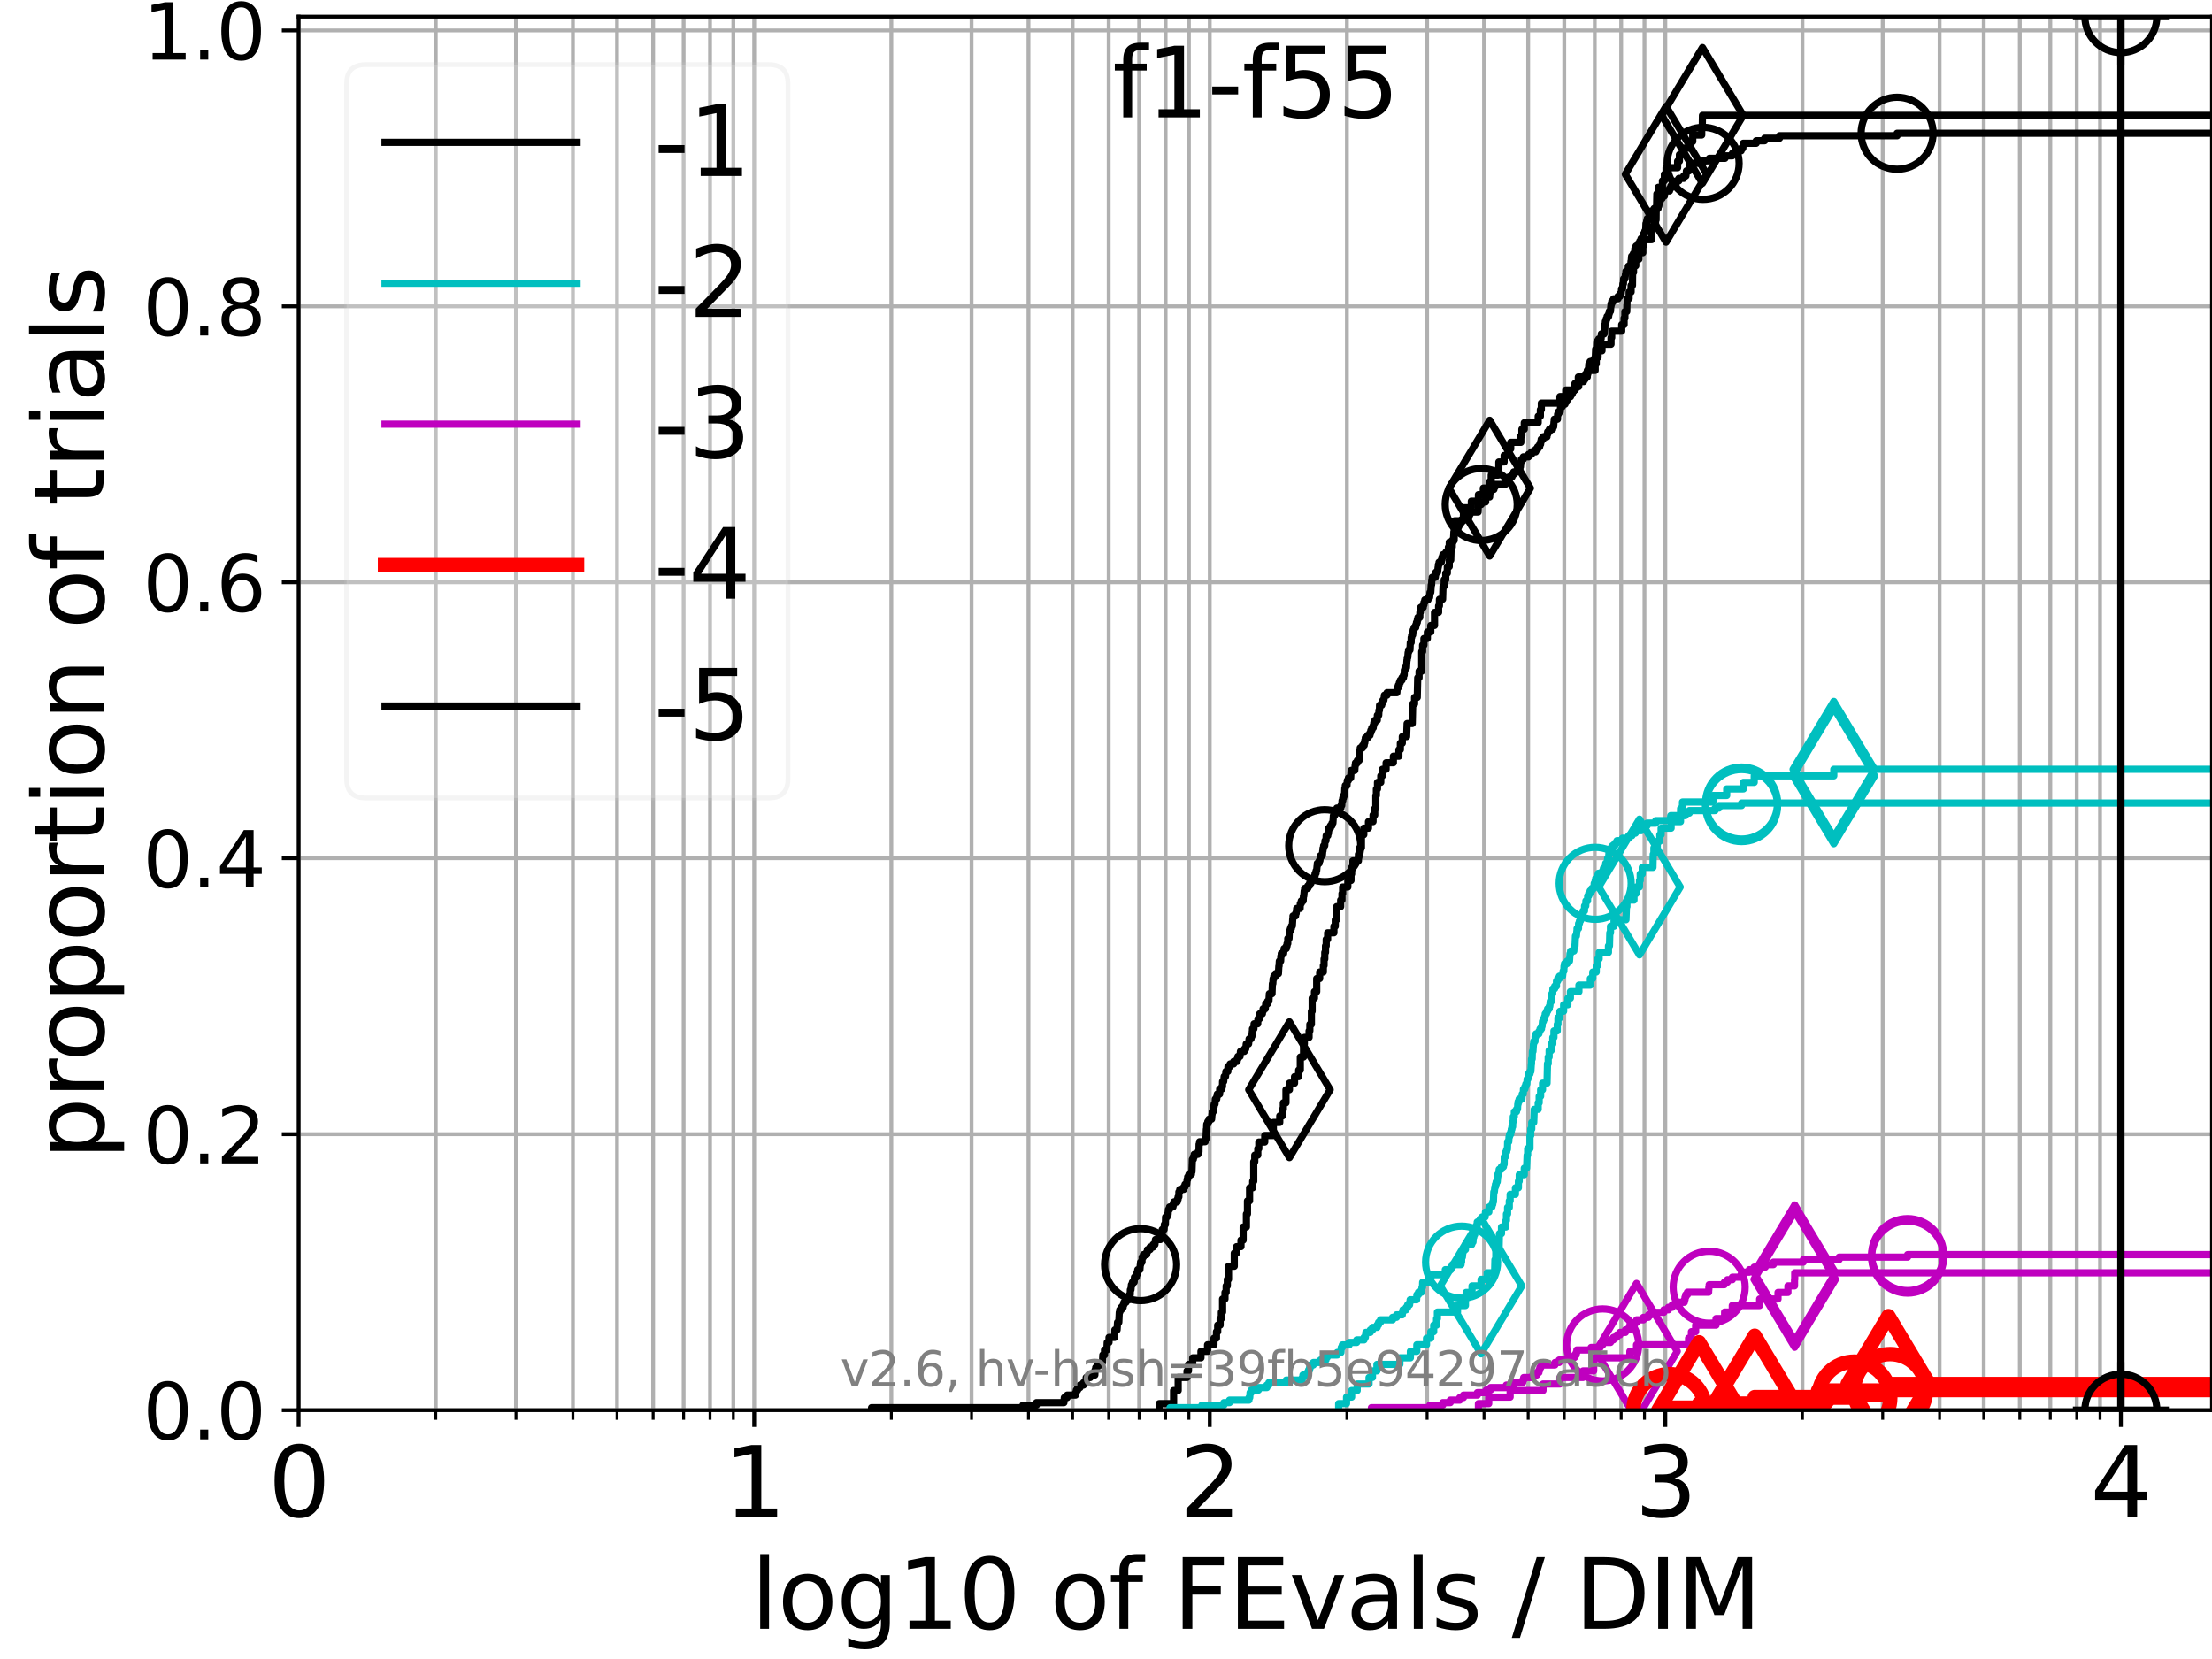 <?xml version="1.0" encoding="utf-8" standalone="no"?>
<!DOCTYPE svg PUBLIC "-//W3C//DTD SVG 1.1//EN"
  "http://www.w3.org/Graphics/SVG/1.1/DTD/svg11.dtd">
<svg xmlns:xlink="http://www.w3.org/1999/xlink" width="460.8pt" height="345.6pt" viewBox="0 0 460.8 345.6" xmlns="http://www.w3.org/2000/svg" version="1.1">
 <defs>
  <style type="text/css">*{stroke-linejoin: round; stroke-linecap: butt}</style>
 </defs>
 <g id="figure_1">
  <g id="patch_1">
   <path d="M 0 345.6 
L 460.8 345.6 
L 460.8 0 
L 0 0 
z
" style="fill: #ffffff"/>
  </g>
  <g id="axes_1">
   <g id="patch_2">
    <path d="M 62.208 293.76 
L 460.8 293.76 
L 460.8 3.456 
L 62.208 3.456 
z
" style="fill: #ffffff"/>
   </g>
   <g id="matplotlib.axis_1">
    <g id="xtick_1">
     <g id="line2d_1">
      <path d="M 62.208 293.76 
L 62.208 3.456 
" clip-path="url(#p090fbf7f24)" style="fill: none; stroke: #b0b0b0; stroke-width: 0.8; stroke-linecap: square"/>
     </g>
     <g id="line2d_2">
      <defs>
       <path id="m992580fb3f" d="M 0 0 
L 0 3.5 
" style="stroke: #000000; stroke-width: 0.8"/>
      </defs>
      <g>
       <use xlink:href="#m992580fb3f" x="62.208" y="293.76" style="stroke: #000000; stroke-width: 0.8"/>
      </g>
     </g>
     <g id="text_1">
      <!-- 0 -->
      <g transform="translate(55.846 315.957) scale(0.2 -0.2)">
       <defs>
        <path id="DejaVuSans-30" d="M 2034 4250 
Q 1547 4250 1301 3770 
Q 1056 3291 1056 2328 
Q 1056 1369 1301 889 
Q 1547 409 2034 409 
Q 2525 409 2770 889 
Q 3016 1369 3016 2328 
Q 3016 3291 2770 3770 
Q 2525 4250 2034 4250 
z
M 2034 4750 
Q 2819 4750 3233 4129 
Q 3647 3509 3647 2328 
Q 3647 1150 3233 529 
Q 2819 -91 2034 -91 
Q 1250 -91 836 529 
Q 422 1150 422 2328 
Q 422 3509 836 4129 
Q 1250 4750 2034 4750 
z
" transform="scale(0.016)"/>
       </defs>
       <use xlink:href="#DejaVuSans-30"/>
      </g>
     </g>
    </g>
    <g id="xtick_2">
     <g id="line2d_3">
      <path d="M 157.111 293.76 
L 157.111 3.456 
" clip-path="url(#p090fbf7f24)" style="fill: none; stroke: #b0b0b0; stroke-width: 0.8; stroke-linecap: square"/>
     </g>
     <g id="line2d_4">
      <g>
       <use xlink:href="#m992580fb3f" x="157.111" y="293.76" style="stroke: #000000; stroke-width: 0.8"/>
      </g>
     </g>
     <g id="text_2">
      <!-- 1 -->
      <g transform="translate(150.748 315.957) scale(0.2 -0.2)">
       <defs>
        <path id="DejaVuSans-31" d="M 794 531 
L 1825 531 
L 1825 4091 
L 703 3866 
L 703 4441 
L 1819 4666 
L 2450 4666 
L 2450 531 
L 3481 531 
L 3481 0 
L 794 0 
L 794 531 
z
" transform="scale(0.016)"/>
       </defs>
       <use xlink:href="#DejaVuSans-31"/>
      </g>
     </g>
    </g>
    <g id="xtick_3">
     <g id="line2d_5">
      <path d="M 252.013 293.76 
L 252.013 3.456 
" clip-path="url(#p090fbf7f24)" style="fill: none; stroke: #b0b0b0; stroke-width: 0.8; stroke-linecap: square"/>
     </g>
     <g id="line2d_6">
      <g>
       <use xlink:href="#m992580fb3f" x="252.013" y="293.76" style="stroke: #000000; stroke-width: 0.8"/>
      </g>
     </g>
     <g id="text_3">
      <!-- 2 -->
      <g transform="translate(245.651 315.957) scale(0.2 -0.2)">
       <defs>
        <path id="DejaVuSans-32" d="M 1228 531 
L 3431 531 
L 3431 0 
L 469 0 
L 469 531 
Q 828 903 1448 1529 
Q 2069 2156 2228 2338 
Q 2531 2678 2651 2914 
Q 2772 3150 2772 3378 
Q 2772 3750 2511 3984 
Q 2250 4219 1831 4219 
Q 1534 4219 1204 4116 
Q 875 4013 500 3803 
L 500 4441 
Q 881 4594 1212 4672 
Q 1544 4750 1819 4750 
Q 2544 4750 2975 4387 
Q 3406 4025 3406 3419 
Q 3406 3131 3298 2873 
Q 3191 2616 2906 2266 
Q 2828 2175 2409 1742 
Q 1991 1309 1228 531 
z
" transform="scale(0.016)"/>
       </defs>
       <use xlink:href="#DejaVuSans-32"/>
      </g>
     </g>
    </g>
    <g id="xtick_4">
     <g id="line2d_7">
      <path d="M 346.916 293.76 
L 346.916 3.456 
" clip-path="url(#p090fbf7f24)" style="fill: none; stroke: #b0b0b0; stroke-width: 0.8; stroke-linecap: square"/>
     </g>
     <g id="line2d_8">
      <g>
       <use xlink:href="#m992580fb3f" x="346.916" y="293.76" style="stroke: #000000; stroke-width: 0.8"/>
      </g>
     </g>
     <g id="text_4">
      <!-- 3 -->
      <g transform="translate(340.553 315.957) scale(0.2 -0.2)">
       <defs>
        <path id="DejaVuSans-33" d="M 2597 2516 
Q 3050 2419 3304 2112 
Q 3559 1806 3559 1356 
Q 3559 666 3084 287 
Q 2609 -91 1734 -91 
Q 1441 -91 1130 -33 
Q 819 25 488 141 
L 488 750 
Q 750 597 1062 519 
Q 1375 441 1716 441 
Q 2309 441 2620 675 
Q 2931 909 2931 1356 
Q 2931 1769 2642 2001 
Q 2353 2234 1838 2234 
L 1294 2234 
L 1294 2753 
L 1863 2753 
Q 2328 2753 2575 2939 
Q 2822 3125 2822 3475 
Q 2822 3834 2567 4026 
Q 2313 4219 1838 4219 
Q 1578 4219 1281 4162 
Q 984 4106 628 3988 
L 628 4550 
Q 988 4650 1302 4700 
Q 1616 4750 1894 4750 
Q 2613 4750 3031 4423 
Q 3450 4097 3450 3541 
Q 3450 3153 3228 2886 
Q 3006 2619 2597 2516 
z
" transform="scale(0.016)"/>
       </defs>
       <use xlink:href="#DejaVuSans-33"/>
      </g>
     </g>
    </g>
    <g id="xtick_5">
     <g id="line2d_9">
      <path d="M 441.818 293.76 
L 441.818 3.456 
" clip-path="url(#p090fbf7f24)" style="fill: none; stroke: #b0b0b0; stroke-width: 0.8; stroke-linecap: square"/>
     </g>
     <g id="line2d_10">
      <g>
       <use xlink:href="#m992580fb3f" x="441.818" y="293.76" style="stroke: #000000; stroke-width: 0.8"/>
      </g>
     </g>
     <g id="text_5">
      <!-- 4 -->
      <g transform="translate(435.456 315.957) scale(0.2 -0.2)">
       <defs>
        <path id="DejaVuSans-34" d="M 2419 4116 
L 825 1625 
L 2419 1625 
L 2419 4116 
z
M 2253 4666 
L 3047 4666 
L 3047 1625 
L 3713 1625 
L 3713 1100 
L 3047 1100 
L 3047 0 
L 2419 0 
L 2419 1100 
L 313 1100 
L 313 1709 
L 2253 4666 
z
" transform="scale(0.016)"/>
       </defs>
       <use xlink:href="#DejaVuSans-34"/>
      </g>
     </g>
    </g>
    <g id="xtick_6">
     <g id="line2d_11">
      <path d="M 90.777 293.76 
L 90.777 3.456 
" clip-path="url(#p090fbf7f24)" style="fill: none; stroke: #b0b0b0; stroke-width: 0.8; stroke-linecap: square"/>
     </g>
     <g id="line2d_12">
      <defs>
       <path id="m62cd67dfbb" d="M 0 0 
L 0 2 
" style="stroke: #000000; stroke-width: 0.6"/>
      </defs>
      <g>
       <use xlink:href="#m62cd67dfbb" x="90.777" y="293.76" style="stroke: #000000; stroke-width: 0.6"/>
      </g>
     </g>
    </g>
    <g id="xtick_7">
     <g id="line2d_13">
      <path d="M 107.488 293.76 
L 107.488 3.456 
" clip-path="url(#p090fbf7f24)" style="fill: none; stroke: #b0b0b0; stroke-width: 0.8; stroke-linecap: square"/>
     </g>
     <g id="line2d_14">
      <g>
       <use xlink:href="#m62cd67dfbb" x="107.488" y="293.76" style="stroke: #000000; stroke-width: 0.6"/>
      </g>
     </g>
    </g>
    <g id="xtick_8">
     <g id="line2d_15">
      <path d="M 119.345 293.76 
L 119.345 3.456 
" clip-path="url(#p090fbf7f24)" style="fill: none; stroke: #b0b0b0; stroke-width: 0.8; stroke-linecap: square"/>
     </g>
     <g id="line2d_16">
      <g>
       <use xlink:href="#m62cd67dfbb" x="119.345" y="293.76" style="stroke: #000000; stroke-width: 0.6"/>
      </g>
     </g>
    </g>
    <g id="xtick_9">
     <g id="line2d_17">
      <path d="M 128.542 293.76 
L 128.542 3.456 
" clip-path="url(#p090fbf7f24)" style="fill: none; stroke: #b0b0b0; stroke-width: 0.8; stroke-linecap: square"/>
     </g>
     <g id="line2d_18">
      <g>
       <use xlink:href="#m62cd67dfbb" x="128.542" y="293.76" style="stroke: #000000; stroke-width: 0.6"/>
      </g>
     </g>
    </g>
    <g id="xtick_10">
     <g id="line2d_19">
      <path d="M 136.057 293.76 
L 136.057 3.456 
" clip-path="url(#p090fbf7f24)" style="fill: none; stroke: #b0b0b0; stroke-width: 0.8; stroke-linecap: square"/>
     </g>
     <g id="line2d_20">
      <g>
       <use xlink:href="#m62cd67dfbb" x="136.057" y="293.76" style="stroke: #000000; stroke-width: 0.6"/>
      </g>
     </g>
    </g>
    <g id="xtick_11">
     <g id="line2d_21">
      <path d="M 142.41 293.76 
L 142.41 3.456 
" clip-path="url(#p090fbf7f24)" style="fill: none; stroke: #b0b0b0; stroke-width: 0.8; stroke-linecap: square"/>
     </g>
     <g id="line2d_22">
      <g>
       <use xlink:href="#m62cd67dfbb" x="142.41" y="293.76" style="stroke: #000000; stroke-width: 0.6"/>
      </g>
     </g>
    </g>
    <g id="xtick_12">
     <g id="line2d_23">
      <path d="M 147.914 293.76 
L 147.914 3.456 
" clip-path="url(#p090fbf7f24)" style="fill: none; stroke: #b0b0b0; stroke-width: 0.8; stroke-linecap: square"/>
     </g>
     <g id="line2d_24">
      <g>
       <use xlink:href="#m62cd67dfbb" x="147.914" y="293.76" style="stroke: #000000; stroke-width: 0.6"/>
      </g>
     </g>
    </g>
    <g id="xtick_13">
     <g id="line2d_25">
      <path d="M 152.768 293.76 
L 152.768 3.456 
" clip-path="url(#p090fbf7f24)" style="fill: none; stroke: #b0b0b0; stroke-width: 0.8; stroke-linecap: square"/>
     </g>
     <g id="line2d_26">
      <g>
       <use xlink:href="#m62cd67dfbb" x="152.768" y="293.76" style="stroke: #000000; stroke-width: 0.6"/>
      </g>
     </g>
    </g>
    <g id="xtick_14">
     <g id="line2d_27">
      <path d="M 185.679 293.76 
L 185.679 3.456 
" clip-path="url(#p090fbf7f24)" style="fill: none; stroke: #b0b0b0; stroke-width: 0.8; stroke-linecap: square"/>
     </g>
     <g id="line2d_28">
      <g>
       <use xlink:href="#m62cd67dfbb" x="185.679" y="293.76" style="stroke: #000000; stroke-width: 0.6"/>
      </g>
     </g>
    </g>
    <g id="xtick_15">
     <g id="line2d_29">
      <path d="M 202.391 293.76 
L 202.391 3.456 
" clip-path="url(#p090fbf7f24)" style="fill: none; stroke: #b0b0b0; stroke-width: 0.8; stroke-linecap: square"/>
     </g>
     <g id="line2d_30">
      <g>
       <use xlink:href="#m62cd67dfbb" x="202.391" y="293.76" style="stroke: #000000; stroke-width: 0.6"/>
      </g>
     </g>
    </g>
    <g id="xtick_16">
     <g id="line2d_31">
      <path d="M 214.248 293.76 
L 214.248 3.456 
" clip-path="url(#p090fbf7f24)" style="fill: none; stroke: #b0b0b0; stroke-width: 0.8; stroke-linecap: square"/>
     </g>
     <g id="line2d_32">
      <g>
       <use xlink:href="#m62cd67dfbb" x="214.248" y="293.76" style="stroke: #000000; stroke-width: 0.6"/>
      </g>
     </g>
    </g>
    <g id="xtick_17">
     <g id="line2d_33">
      <path d="M 223.445 293.76 
L 223.445 3.456 
" clip-path="url(#p090fbf7f24)" style="fill: none; stroke: #b0b0b0; stroke-width: 0.8; stroke-linecap: square"/>
     </g>
     <g id="line2d_34">
      <g>
       <use xlink:href="#m62cd67dfbb" x="223.445" y="293.76" style="stroke: #000000; stroke-width: 0.6"/>
      </g>
     </g>
    </g>
    <g id="xtick_18">
     <g id="line2d_35">
      <path d="M 230.959 293.76 
L 230.959 3.456 
" clip-path="url(#p090fbf7f24)" style="fill: none; stroke: #b0b0b0; stroke-width: 0.8; stroke-linecap: square"/>
     </g>
     <g id="line2d_36">
      <g>
       <use xlink:href="#m62cd67dfbb" x="230.959" y="293.76" style="stroke: #000000; stroke-width: 0.6"/>
      </g>
     </g>
    </g>
    <g id="xtick_19">
     <g id="line2d_37">
      <path d="M 237.313 293.76 
L 237.313 3.456 
" clip-path="url(#p090fbf7f24)" style="fill: none; stroke: #b0b0b0; stroke-width: 0.8; stroke-linecap: square"/>
     </g>
     <g id="line2d_38">
      <g>
       <use xlink:href="#m62cd67dfbb" x="237.313" y="293.76" style="stroke: #000000; stroke-width: 0.6"/>
      </g>
     </g>
    </g>
    <g id="xtick_20">
     <g id="line2d_39">
      <path d="M 242.816 293.76 
L 242.816 3.456 
" clip-path="url(#p090fbf7f24)" style="fill: none; stroke: #b0b0b0; stroke-width: 0.8; stroke-linecap: square"/>
     </g>
     <g id="line2d_40">
      <g>
       <use xlink:href="#m62cd67dfbb" x="242.816" y="293.76" style="stroke: #000000; stroke-width: 0.6"/>
      </g>
     </g>
    </g>
    <g id="xtick_21">
     <g id="line2d_41">
      <path d="M 247.671 293.76 
L 247.671 3.456 
" clip-path="url(#p090fbf7f24)" style="fill: none; stroke: #b0b0b0; stroke-width: 0.8; stroke-linecap: square"/>
     </g>
     <g id="line2d_42">
      <g>
       <use xlink:href="#m62cd67dfbb" x="247.671" y="293.76" style="stroke: #000000; stroke-width: 0.6"/>
      </g>
     </g>
    </g>
    <g id="xtick_22">
     <g id="line2d_43">
      <path d="M 280.582 293.76 
L 280.582 3.456 
" clip-path="url(#p090fbf7f24)" style="fill: none; stroke: #b0b0b0; stroke-width: 0.8; stroke-linecap: square"/>
     </g>
     <g id="line2d_44">
      <g>
       <use xlink:href="#m62cd67dfbb" x="280.582" y="293.76" style="stroke: #000000; stroke-width: 0.6"/>
      </g>
     </g>
    </g>
    <g id="xtick_23">
     <g id="line2d_45">
      <path d="M 297.293 293.76 
L 297.293 3.456 
" clip-path="url(#p090fbf7f24)" style="fill: none; stroke: #b0b0b0; stroke-width: 0.8; stroke-linecap: square"/>
     </g>
     <g id="line2d_46">
      <g>
       <use xlink:href="#m62cd67dfbb" x="297.293" y="293.76" style="stroke: #000000; stroke-width: 0.6"/>
      </g>
     </g>
    </g>
    <g id="xtick_24">
     <g id="line2d_47">
      <path d="M 309.15 293.76 
L 309.15 3.456 
" clip-path="url(#p090fbf7f24)" style="fill: none; stroke: #b0b0b0; stroke-width: 0.8; stroke-linecap: square"/>
     </g>
     <g id="line2d_48">
      <g>
       <use xlink:href="#m62cd67dfbb" x="309.15" y="293.76" style="stroke: #000000; stroke-width: 0.6"/>
      </g>
     </g>
    </g>
    <g id="xtick_25">
     <g id="line2d_49">
      <path d="M 318.347 293.76 
L 318.347 3.456 
" clip-path="url(#p090fbf7f24)" style="fill: none; stroke: #b0b0b0; stroke-width: 0.8; stroke-linecap: square"/>
     </g>
     <g id="line2d_50">
      <g>
       <use xlink:href="#m62cd67dfbb" x="318.347" y="293.76" style="stroke: #000000; stroke-width: 0.6"/>
      </g>
     </g>
    </g>
    <g id="xtick_26">
     <g id="line2d_51">
      <path d="M 325.862 293.76 
L 325.862 3.456 
" clip-path="url(#p090fbf7f24)" style="fill: none; stroke: #b0b0b0; stroke-width: 0.8; stroke-linecap: square"/>
     </g>
     <g id="line2d_52">
      <g>
       <use xlink:href="#m62cd67dfbb" x="325.862" y="293.76" style="stroke: #000000; stroke-width: 0.6"/>
      </g>
     </g>
    </g>
    <g id="xtick_27">
     <g id="line2d_53">
      <path d="M 332.215 293.76 
L 332.215 3.456 
" clip-path="url(#p090fbf7f24)" style="fill: none; stroke: #b0b0b0; stroke-width: 0.8; stroke-linecap: square"/>
     </g>
     <g id="line2d_54">
      <g>
       <use xlink:href="#m62cd67dfbb" x="332.215" y="293.76" style="stroke: #000000; stroke-width: 0.6"/>
      </g>
     </g>
    </g>
    <g id="xtick_28">
     <g id="line2d_55">
      <path d="M 337.719 293.76 
L 337.719 3.456 
" clip-path="url(#p090fbf7f24)" style="fill: none; stroke: #b0b0b0; stroke-width: 0.8; stroke-linecap: square"/>
     </g>
     <g id="line2d_56">
      <g>
       <use xlink:href="#m62cd67dfbb" x="337.719" y="293.76" style="stroke: #000000; stroke-width: 0.6"/>
      </g>
     </g>
    </g>
    <g id="xtick_29">
     <g id="line2d_57">
      <path d="M 342.573 293.76 
L 342.573 3.456 
" clip-path="url(#p090fbf7f24)" style="fill: none; stroke: #b0b0b0; stroke-width: 0.8; stroke-linecap: square"/>
     </g>
     <g id="line2d_58">
      <g>
       <use xlink:href="#m62cd67dfbb" x="342.573" y="293.76" style="stroke: #000000; stroke-width: 0.6"/>
      </g>
     </g>
    </g>
    <g id="xtick_30">
     <g id="line2d_59">
      <path d="M 375.484 293.76 
L 375.484 3.456 
" clip-path="url(#p090fbf7f24)" style="fill: none; stroke: #b0b0b0; stroke-width: 0.8; stroke-linecap: square"/>
     </g>
     <g id="line2d_60">
      <g>
       <use xlink:href="#m62cd67dfbb" x="375.484" y="293.76" style="stroke: #000000; stroke-width: 0.6"/>
      </g>
     </g>
    </g>
    <g id="xtick_31">
     <g id="line2d_61">
      <path d="M 392.196 293.76 
L 392.196 3.456 
" clip-path="url(#p090fbf7f24)" style="fill: none; stroke: #b0b0b0; stroke-width: 0.8; stroke-linecap: square"/>
     </g>
     <g id="line2d_62">
      <g>
       <use xlink:href="#m62cd67dfbb" x="392.196" y="293.76" style="stroke: #000000; stroke-width: 0.6"/>
      </g>
     </g>
    </g>
    <g id="xtick_32">
     <g id="line2d_63">
      <path d="M 404.053 293.76 
L 404.053 3.456 
" clip-path="url(#p090fbf7f24)" style="fill: none; stroke: #b0b0b0; stroke-width: 0.8; stroke-linecap: square"/>
     </g>
     <g id="line2d_64">
      <g>
       <use xlink:href="#m62cd67dfbb" x="404.053" y="293.76" style="stroke: #000000; stroke-width: 0.6"/>
      </g>
     </g>
    </g>
    <g id="xtick_33">
     <g id="line2d_65">
      <path d="M 413.25 293.76 
L 413.25 3.456 
" clip-path="url(#p090fbf7f24)" style="fill: none; stroke: #b0b0b0; stroke-width: 0.8; stroke-linecap: square"/>
     </g>
     <g id="line2d_66">
      <g>
       <use xlink:href="#m62cd67dfbb" x="413.25" y="293.76" style="stroke: #000000; stroke-width: 0.6"/>
      </g>
     </g>
    </g>
    <g id="xtick_34">
     <g id="line2d_67">
      <path d="M 420.764 293.76 
L 420.764 3.456 
" clip-path="url(#p090fbf7f24)" style="fill: none; stroke: #b0b0b0; stroke-width: 0.8; stroke-linecap: square"/>
     </g>
     <g id="line2d_68">
      <g>
       <use xlink:href="#m62cd67dfbb" x="420.764" y="293.76" style="stroke: #000000; stroke-width: 0.6"/>
      </g>
     </g>
    </g>
    <g id="xtick_35">
     <g id="line2d_69">
      <path d="M 427.118 293.76 
L 427.118 3.456 
" clip-path="url(#p090fbf7f24)" style="fill: none; stroke: #b0b0b0; stroke-width: 0.8; stroke-linecap: square"/>
     </g>
     <g id="line2d_70">
      <g>
       <use xlink:href="#m62cd67dfbb" x="427.118" y="293.76" style="stroke: #000000; stroke-width: 0.6"/>
      </g>
     </g>
    </g>
    <g id="xtick_36">
     <g id="line2d_71">
      <path d="M 432.621 293.76 
L 432.621 3.456 
" clip-path="url(#p090fbf7f24)" style="fill: none; stroke: #b0b0b0; stroke-width: 0.8; stroke-linecap: square"/>
     </g>
     <g id="line2d_72">
      <g>
       <use xlink:href="#m62cd67dfbb" x="432.621" y="293.76" style="stroke: #000000; stroke-width: 0.6"/>
      </g>
     </g>
    </g>
    <g id="xtick_37">
     <g id="line2d_73">
      <path d="M 437.476 293.76 
L 437.476 3.456 
" clip-path="url(#p090fbf7f24)" style="fill: none; stroke: #b0b0b0; stroke-width: 0.8; stroke-linecap: square"/>
     </g>
     <g id="line2d_74">
      <g>
       <use xlink:href="#m62cd67dfbb" x="437.476" y="293.76" style="stroke: #000000; stroke-width: 0.6"/>
      </g>
     </g>
    </g>
    <g id="text_6">
     <!-- log10 of FEvals / DIM -->
     <g transform="translate(156.431 339.313) scale(0.2 -0.2)">
      <defs>
       <path id="DejaVuSans-6c" d="M 603 4863 
L 1178 4863 
L 1178 0 
L 603 0 
L 603 4863 
z
" transform="scale(0.016)"/>
       <path id="DejaVuSans-6f" d="M 1959 3097 
Q 1497 3097 1228 2736 
Q 959 2375 959 1747 
Q 959 1119 1226 758 
Q 1494 397 1959 397 
Q 2419 397 2687 759 
Q 2956 1122 2956 1747 
Q 2956 2369 2687 2733 
Q 2419 3097 1959 3097 
z
M 1959 3584 
Q 2709 3584 3137 3096 
Q 3566 2609 3566 1747 
Q 3566 888 3137 398 
Q 2709 -91 1959 -91 
Q 1206 -91 779 398 
Q 353 888 353 1747 
Q 353 2609 779 3096 
Q 1206 3584 1959 3584 
z
" transform="scale(0.016)"/>
       <path id="DejaVuSans-67" d="M 2906 1791 
Q 2906 2416 2648 2759 
Q 2391 3103 1925 3103 
Q 1463 3103 1205 2759 
Q 947 2416 947 1791 
Q 947 1169 1205 825 
Q 1463 481 1925 481 
Q 2391 481 2648 825 
Q 2906 1169 2906 1791 
z
M 3481 434 
Q 3481 -459 3084 -895 
Q 2688 -1331 1869 -1331 
Q 1566 -1331 1297 -1286 
Q 1028 -1241 775 -1147 
L 775 -588 
Q 1028 -725 1275 -790 
Q 1522 -856 1778 -856 
Q 2344 -856 2625 -561 
Q 2906 -266 2906 331 
L 2906 616 
Q 2728 306 2450 153 
Q 2172 0 1784 0 
Q 1141 0 747 490 
Q 353 981 353 1791 
Q 353 2603 747 3093 
Q 1141 3584 1784 3584 
Q 2172 3584 2450 3431 
Q 2728 3278 2906 2969 
L 2906 3500 
L 3481 3500 
L 3481 434 
z
" transform="scale(0.016)"/>
       <path id="DejaVuSans-20" transform="scale(0.016)"/>
       <path id="DejaVuSans-66" d="M 2375 4863 
L 2375 4384 
L 1825 4384 
Q 1516 4384 1395 4259 
Q 1275 4134 1275 3809 
L 1275 3500 
L 2222 3500 
L 2222 3053 
L 1275 3053 
L 1275 0 
L 697 0 
L 697 3053 
L 147 3053 
L 147 3500 
L 697 3500 
L 697 3744 
Q 697 4328 969 4595 
Q 1241 4863 1831 4863 
L 2375 4863 
z
" transform="scale(0.016)"/>
       <path id="DejaVuSans-46" d="M 628 4666 
L 3309 4666 
L 3309 4134 
L 1259 4134 
L 1259 2759 
L 3109 2759 
L 3109 2228 
L 1259 2228 
L 1259 0 
L 628 0 
L 628 4666 
z
" transform="scale(0.016)"/>
       <path id="DejaVuSans-45" d="M 628 4666 
L 3578 4666 
L 3578 4134 
L 1259 4134 
L 1259 2753 
L 3481 2753 
L 3481 2222 
L 1259 2222 
L 1259 531 
L 3634 531 
L 3634 0 
L 628 0 
L 628 4666 
z
" transform="scale(0.016)"/>
       <path id="DejaVuSans-76" d="M 191 3500 
L 800 3500 
L 1894 563 
L 2988 3500 
L 3597 3500 
L 2284 0 
L 1503 0 
L 191 3500 
z
" transform="scale(0.016)"/>
       <path id="DejaVuSans-61" d="M 2194 1759 
Q 1497 1759 1228 1600 
Q 959 1441 959 1056 
Q 959 750 1161 570 
Q 1363 391 1709 391 
Q 2188 391 2477 730 
Q 2766 1069 2766 1631 
L 2766 1759 
L 2194 1759 
z
M 3341 1997 
L 3341 0 
L 2766 0 
L 2766 531 
Q 2569 213 2275 61 
Q 1981 -91 1556 -91 
Q 1019 -91 701 211 
Q 384 513 384 1019 
Q 384 1609 779 1909 
Q 1175 2209 1959 2209 
L 2766 2209 
L 2766 2266 
Q 2766 2663 2505 2880 
Q 2244 3097 1772 3097 
Q 1472 3097 1187 3025 
Q 903 2953 641 2809 
L 641 3341 
Q 956 3463 1253 3523 
Q 1550 3584 1831 3584 
Q 2591 3584 2966 3190 
Q 3341 2797 3341 1997 
z
" transform="scale(0.016)"/>
       <path id="DejaVuSans-73" d="M 2834 3397 
L 2834 2853 
Q 2591 2978 2328 3040 
Q 2066 3103 1784 3103 
Q 1356 3103 1142 2972 
Q 928 2841 928 2578 
Q 928 2378 1081 2264 
Q 1234 2150 1697 2047 
L 1894 2003 
Q 2506 1872 2764 1633 
Q 3022 1394 3022 966 
Q 3022 478 2636 193 
Q 2250 -91 1575 -91 
Q 1294 -91 989 -36 
Q 684 19 347 128 
L 347 722 
Q 666 556 975 473 
Q 1284 391 1588 391 
Q 1994 391 2212 530 
Q 2431 669 2431 922 
Q 2431 1156 2273 1281 
Q 2116 1406 1581 1522 
L 1381 1569 
Q 847 1681 609 1914 
Q 372 2147 372 2553 
Q 372 3047 722 3315 
Q 1072 3584 1716 3584 
Q 2034 3584 2315 3537 
Q 2597 3491 2834 3397 
z
" transform="scale(0.016)"/>
       <path id="DejaVuSans-2f" d="M 1625 4666 
L 2156 4666 
L 531 -594 
L 0 -594 
L 1625 4666 
z
" transform="scale(0.016)"/>
       <path id="DejaVuSans-44" d="M 1259 4147 
L 1259 519 
L 2022 519 
Q 2988 519 3436 956 
Q 3884 1394 3884 2338 
Q 3884 3275 3436 3711 
Q 2988 4147 2022 4147 
L 1259 4147 
z
M 628 4666 
L 1925 4666 
Q 3281 4666 3915 4102 
Q 4550 3538 4550 2338 
Q 4550 1131 3912 565 
Q 3275 0 1925 0 
L 628 0 
L 628 4666 
z
" transform="scale(0.016)"/>
       <path id="DejaVuSans-49" d="M 628 4666 
L 1259 4666 
L 1259 0 
L 628 0 
L 628 4666 
z
" transform="scale(0.016)"/>
       <path id="DejaVuSans-4d" d="M 628 4666 
L 1569 4666 
L 2759 1491 
L 3956 4666 
L 4897 4666 
L 4897 0 
L 4281 0 
L 4281 4097 
L 3078 897 
L 2444 897 
L 1241 4097 
L 1241 0 
L 628 0 
L 628 4666 
z
" transform="scale(0.016)"/>
      </defs>
      <use xlink:href="#DejaVuSans-6c"/>
      <use xlink:href="#DejaVuSans-6f" x="27.783"/>
      <use xlink:href="#DejaVuSans-67" x="88.965"/>
      <use xlink:href="#DejaVuSans-31" x="152.441"/>
      <use xlink:href="#DejaVuSans-30" x="216.064"/>
      <use xlink:href="#DejaVuSans-20" x="279.688"/>
      <use xlink:href="#DejaVuSans-6f" x="311.475"/>
      <use xlink:href="#DejaVuSans-66" x="372.656"/>
      <use xlink:href="#DejaVuSans-20" x="407.861"/>
      <use xlink:href="#DejaVuSans-46" x="439.648"/>
      <use xlink:href="#DejaVuSans-45" x="497.168"/>
      <use xlink:href="#DejaVuSans-76" x="560.352"/>
      <use xlink:href="#DejaVuSans-61" x="619.531"/>
      <use xlink:href="#DejaVuSans-6c" x="680.811"/>
      <use xlink:href="#DejaVuSans-73" x="708.594"/>
      <use xlink:href="#DejaVuSans-20" x="760.693"/>
      <use xlink:href="#DejaVuSans-2f" x="792.48"/>
      <use xlink:href="#DejaVuSans-20" x="826.172"/>
      <use xlink:href="#DejaVuSans-44" x="857.959"/>
      <use xlink:href="#DejaVuSans-49" x="934.961"/>
      <use xlink:href="#DejaVuSans-4d" x="964.453"/>
     </g>
    </g>
   </g>
   <g id="matplotlib.axis_2">
    <g id="ytick_1">
     <g id="line2d_75">
      <path d="M 62.208 293.76 
L 460.8 293.76 
" clip-path="url(#p090fbf7f24)" style="fill: none; stroke: #b0b0b0; stroke-width: 0.8; stroke-linecap: square"/>
     </g>
     <g id="line2d_76">
      <defs>
       <path id="mb8d2dfa826" d="M 0 0 
L -3.5 0 
" style="stroke: #000000; stroke-width: 0.8"/>
      </defs>
      <g>
       <use xlink:href="#mb8d2dfa826" x="62.208" y="293.76" style="stroke: #000000; stroke-width: 0.8"/>
      </g>
     </g>
     <g id="text_7">
      <!-- 0.0 -->
      <g transform="translate(29.763 299.839) scale(0.16 -0.16)">
       <defs>
        <path id="DejaVuSans-2e" d="M 684 794 
L 1344 794 
L 1344 0 
L 684 0 
L 684 794 
z
" transform="scale(0.016)"/>
       </defs>
       <use xlink:href="#DejaVuSans-30"/>
       <use xlink:href="#DejaVuSans-2e" x="63.623"/>
       <use xlink:href="#DejaVuSans-30" x="95.41"/>
      </g>
     </g>
    </g>
    <g id="ytick_2">
     <g id="line2d_77">
      <path d="M 62.208 236.274 
L 460.8 236.274 
" clip-path="url(#p090fbf7f24)" style="fill: none; stroke: #b0b0b0; stroke-width: 0.8; stroke-linecap: square"/>
     </g>
     <g id="line2d_78">
      <g>
       <use xlink:href="#mb8d2dfa826" x="62.208" y="236.274" style="stroke: #000000; stroke-width: 0.8"/>
      </g>
     </g>
     <g id="text_8">
      <!-- 0.2 -->
      <g transform="translate(29.763 242.353) scale(0.16 -0.16)">
       <use xlink:href="#DejaVuSans-30"/>
       <use xlink:href="#DejaVuSans-2e" x="63.623"/>
       <use xlink:href="#DejaVuSans-32" x="95.41"/>
      </g>
     </g>
    </g>
    <g id="ytick_3">
     <g id="line2d_79">
      <path d="M 62.208 178.788 
L 460.8 178.788 
" clip-path="url(#p090fbf7f24)" style="fill: none; stroke: #b0b0b0; stroke-width: 0.8; stroke-linecap: square"/>
     </g>
     <g id="line2d_80">
      <g>
       <use xlink:href="#mb8d2dfa826" x="62.208" y="178.788" style="stroke: #000000; stroke-width: 0.8"/>
      </g>
     </g>
     <g id="text_9">
      <!-- 0.4 -->
      <g transform="translate(29.763 184.867) scale(0.16 -0.16)">
       <use xlink:href="#DejaVuSans-30"/>
       <use xlink:href="#DejaVuSans-2e" x="63.623"/>
       <use xlink:href="#DejaVuSans-34" x="95.41"/>
      </g>
     </g>
    </g>
    <g id="ytick_4">
     <g id="line2d_81">
      <path d="M 62.208 121.302 
L 460.8 121.302 
" clip-path="url(#p090fbf7f24)" style="fill: none; stroke: #b0b0b0; stroke-width: 0.8; stroke-linecap: square"/>
     </g>
     <g id="line2d_82">
      <g>
       <use xlink:href="#mb8d2dfa826" x="62.208" y="121.302" style="stroke: #000000; stroke-width: 0.8"/>
      </g>
     </g>
     <g id="text_10">
      <!-- 0.6 -->
      <g transform="translate(29.763 127.381) scale(0.16 -0.16)">
       <defs>
        <path id="DejaVuSans-36" d="M 2113 2584 
Q 1688 2584 1439 2293 
Q 1191 2003 1191 1497 
Q 1191 994 1439 701 
Q 1688 409 2113 409 
Q 2538 409 2786 701 
Q 3034 994 3034 1497 
Q 3034 2003 2786 2293 
Q 2538 2584 2113 2584 
z
M 3366 4563 
L 3366 3988 
Q 3128 4100 2886 4159 
Q 2644 4219 2406 4219 
Q 1781 4219 1451 3797 
Q 1122 3375 1075 2522 
Q 1259 2794 1537 2939 
Q 1816 3084 2150 3084 
Q 2853 3084 3261 2657 
Q 3669 2231 3669 1497 
Q 3669 778 3244 343 
Q 2819 -91 2113 -91 
Q 1303 -91 875 529 
Q 447 1150 447 2328 
Q 447 3434 972 4092 
Q 1497 4750 2381 4750 
Q 2619 4750 2861 4703 
Q 3103 4656 3366 4563 
z
" transform="scale(0.016)"/>
       </defs>
       <use xlink:href="#DejaVuSans-30"/>
       <use xlink:href="#DejaVuSans-2e" x="63.623"/>
       <use xlink:href="#DejaVuSans-36" x="95.41"/>
      </g>
     </g>
    </g>
    <g id="ytick_5">
     <g id="line2d_83">
      <path d="M 62.208 63.816 
L 460.8 63.816 
" clip-path="url(#p090fbf7f24)" style="fill: none; stroke: #b0b0b0; stroke-width: 0.8; stroke-linecap: square"/>
     </g>
     <g id="line2d_84">
      <g>
       <use xlink:href="#mb8d2dfa826" x="62.208" y="63.816" style="stroke: #000000; stroke-width: 0.8"/>
      </g>
     </g>
     <g id="text_11">
      <!-- 0.8 -->
      <g transform="translate(29.763 69.895) scale(0.16 -0.16)">
       <defs>
        <path id="DejaVuSans-38" d="M 2034 2216 
Q 1584 2216 1326 1975 
Q 1069 1734 1069 1313 
Q 1069 891 1326 650 
Q 1584 409 2034 409 
Q 2484 409 2743 651 
Q 3003 894 3003 1313 
Q 3003 1734 2745 1975 
Q 2488 2216 2034 2216 
z
M 1403 2484 
Q 997 2584 770 2862 
Q 544 3141 544 3541 
Q 544 4100 942 4425 
Q 1341 4750 2034 4750 
Q 2731 4750 3128 4425 
Q 3525 4100 3525 3541 
Q 3525 3141 3298 2862 
Q 3072 2584 2669 2484 
Q 3125 2378 3379 2068 
Q 3634 1759 3634 1313 
Q 3634 634 3220 271 
Q 2806 -91 2034 -91 
Q 1263 -91 848 271 
Q 434 634 434 1313 
Q 434 1759 690 2068 
Q 947 2378 1403 2484 
z
M 1172 3481 
Q 1172 3119 1398 2916 
Q 1625 2713 2034 2713 
Q 2441 2713 2670 2916 
Q 2900 3119 2900 3481 
Q 2900 3844 2670 4047 
Q 2441 4250 2034 4250 
Q 1625 4250 1398 4047 
Q 1172 3844 1172 3481 
z
" transform="scale(0.016)"/>
       </defs>
       <use xlink:href="#DejaVuSans-30"/>
       <use xlink:href="#DejaVuSans-2e" x="63.623"/>
       <use xlink:href="#DejaVuSans-38" x="95.41"/>
      </g>
     </g>
    </g>
    <g id="ytick_6">
     <g id="line2d_85">
      <path d="M 62.208 6.33 
L 460.8 6.33 
" clip-path="url(#p090fbf7f24)" style="fill: none; stroke: #b0b0b0; stroke-width: 0.8; stroke-linecap: square"/>
     </g>
     <g id="line2d_86">
      <g>
       <use xlink:href="#mb8d2dfa826" x="62.208" y="6.33" style="stroke: #000000; stroke-width: 0.8"/>
      </g>
     </g>
     <g id="text_12">
      <!-- 1.0 -->
      <g transform="translate(29.763 12.409) scale(0.16 -0.16)">
       <use xlink:href="#DejaVuSans-31"/>
       <use xlink:href="#DejaVuSans-2e" x="63.623"/>
       <use xlink:href="#DejaVuSans-30" x="95.41"/>
      </g>
     </g>
    </g>
    <g id="text_13">
     <!-- proportion of trials -->
     <g transform="translate(21.604 241.614) rotate(-90) scale(0.2 -0.2)">
      <defs>
       <path id="DejaVuSans-70" d="M 1159 525 
L 1159 -1331 
L 581 -1331 
L 581 3500 
L 1159 3500 
L 1159 2969 
Q 1341 3281 1617 3432 
Q 1894 3584 2278 3584 
Q 2916 3584 3314 3078 
Q 3713 2572 3713 1747 
Q 3713 922 3314 415 
Q 2916 -91 2278 -91 
Q 1894 -91 1617 61 
Q 1341 213 1159 525 
z
M 3116 1747 
Q 3116 2381 2855 2742 
Q 2594 3103 2138 3103 
Q 1681 3103 1420 2742 
Q 1159 2381 1159 1747 
Q 1159 1113 1420 752 
Q 1681 391 2138 391 
Q 2594 391 2855 752 
Q 3116 1113 3116 1747 
z
" transform="scale(0.016)"/>
       <path id="DejaVuSans-72" d="M 2631 2963 
Q 2534 3019 2420 3045 
Q 2306 3072 2169 3072 
Q 1681 3072 1420 2755 
Q 1159 2438 1159 1844 
L 1159 0 
L 581 0 
L 581 3500 
L 1159 3500 
L 1159 2956 
Q 1341 3275 1631 3429 
Q 1922 3584 2338 3584 
Q 2397 3584 2469 3576 
Q 2541 3569 2628 3553 
L 2631 2963 
z
" transform="scale(0.016)"/>
       <path id="DejaVuSans-74" d="M 1172 4494 
L 1172 3500 
L 2356 3500 
L 2356 3053 
L 1172 3053 
L 1172 1153 
Q 1172 725 1289 603 
Q 1406 481 1766 481 
L 2356 481 
L 2356 0 
L 1766 0 
Q 1100 0 847 248 
Q 594 497 594 1153 
L 594 3053 
L 172 3053 
L 172 3500 
L 594 3500 
L 594 4494 
L 1172 4494 
z
" transform="scale(0.016)"/>
       <path id="DejaVuSans-69" d="M 603 3500 
L 1178 3500 
L 1178 0 
L 603 0 
L 603 3500 
z
M 603 4863 
L 1178 4863 
L 1178 4134 
L 603 4134 
L 603 4863 
z
" transform="scale(0.016)"/>
       <path id="DejaVuSans-6e" d="M 3513 2113 
L 3513 0 
L 2938 0 
L 2938 2094 
Q 2938 2591 2744 2837 
Q 2550 3084 2163 3084 
Q 1697 3084 1428 2787 
Q 1159 2491 1159 1978 
L 1159 0 
L 581 0 
L 581 3500 
L 1159 3500 
L 1159 2956 
Q 1366 3272 1645 3428 
Q 1925 3584 2291 3584 
Q 2894 3584 3203 3211 
Q 3513 2838 3513 2113 
z
" transform="scale(0.016)"/>
      </defs>
      <use xlink:href="#DejaVuSans-70"/>
      <use xlink:href="#DejaVuSans-72" x="63.477"/>
      <use xlink:href="#DejaVuSans-6f" x="102.34"/>
      <use xlink:href="#DejaVuSans-70" x="163.521"/>
      <use xlink:href="#DejaVuSans-6f" x="226.998"/>
      <use xlink:href="#DejaVuSans-72" x="288.18"/>
      <use xlink:href="#DejaVuSans-74" x="329.293"/>
      <use xlink:href="#DejaVuSans-69" x="368.502"/>
      <use xlink:href="#DejaVuSans-6f" x="396.285"/>
      <use xlink:href="#DejaVuSans-6e" x="457.467"/>
      <use xlink:href="#DejaVuSans-20" x="520.846"/>
      <use xlink:href="#DejaVuSans-6f" x="552.633"/>
      <use xlink:href="#DejaVuSans-66" x="613.814"/>
      <use xlink:href="#DejaVuSans-20" x="649.02"/>
      <use xlink:href="#DejaVuSans-74" x="680.807"/>
      <use xlink:href="#DejaVuSans-72" x="720.016"/>
      <use xlink:href="#DejaVuSans-69" x="761.129"/>
      <use xlink:href="#DejaVuSans-61" x="788.912"/>
      <use xlink:href="#DejaVuSans-6c" x="850.191"/>
      <use xlink:href="#DejaVuSans-73" x="877.975"/>
     </g>
    </g>
   </g>
   <g id="line2d_87">
    <path d="M 241.481 293.76 
L 241.481 292.398 
L 244.482 292.398 
L 244.482 289.673 
L 245.436 289.673 
L 245.436 286.949 
L 247.28 286.949 
L 247.28 285.587 
L 247.579 285.587 
L 247.579 284.224 
L 248.464 284.224 
L 248.464 282.862 
L 250.18 282.862 
L 250.18 281.5 
L 251.557 281.5 
L 251.557 280.138 
L 252.89 280.138 
L 252.89 278.776 
L 253.411 278.776 
L 253.411 277.413 
L 253.669 277.413 
L 253.669 276.051 
L 254.181 276.051 
L 254.181 274.689 
L 254.434 274.689 
L 254.434 273.327 
L 254.686 273.327 
L 254.686 270.602 
L 255.185 270.602 
L 255.185 269.24 
L 255.433 269.24 
L 255.433 267.878 
L 255.678 267.878 
L 255.678 266.515 
L 255.923 266.515 
L 255.923 263.791 
L 257.123 263.791 
L 257.123 261.067 
L 257.594 261.067 
L 257.594 259.704 
L 258.519 259.704 
L 258.519 258.342 
L 258.974 258.342 
L 258.974 255.618 
L 259.648 255.618 
L 259.648 252.893 
L 259.87 252.893 
L 259.87 250.169 
L 260.31 250.169 
L 260.31 247.444 
L 260.962 247.444 
L 260.962 246.082 
L 261.177 246.082 
L 261.177 241.995 
L 261.391 241.995 
L 261.391 240.633 
L 262.026 240.633 
L 262.026 239.271 
L 262.236 239.271 
L 262.236 237.909 
L 263.472 237.909 
L 263.472 236.547 
L 265.258 236.547 
L 265.258 233.822 
L 266.596 233.822 
L 266.596 232.46 
L 267.157 232.46 
L 267.157 231.098 
L 267.342 231.098 
L 267.342 229.735 
L 267.892 229.735 
L 267.892 227.011 
L 268.615 227.011 
L 268.615 225.649 
L 269.675 225.649 
L 269.675 224.286 
L 270.539 224.286 
L 270.539 222.924 
L 270.879 222.924 
L 270.879 220.2 
L 271.552 220.2 
L 271.552 217.475 
L 271.718 217.475 
L 271.718 216.113 
L 272.703 216.113 
L 272.703 214.751 
L 272.865 214.751 
L 272.865 213.389 
L 273.187 213.389 
L 273.187 210.664 
L 273.347 210.664 
L 273.347 207.94 
L 273.823 207.94 
L 273.823 206.578 
L 274.294 206.578 
L 274.294 203.853 
L 274.913 203.853 
L 274.913 202.491 
L 275.674 202.491 
L 275.674 201.129 
L 275.825 201.129 
L 275.825 199.766 
L 275.975 199.766 
L 275.975 198.404 
L 276.125 198.404 
L 276.125 197.042 
L 276.274 197.042 
L 276.274 195.68 
L 276.57 195.68 
L 276.57 194.317 
L 277.878 194.317 
L 277.878 192.955 
L 278.163 192.955 
L 278.163 191.593 
L 278.446 191.593 
L 278.446 188.869 
L 279.284 188.869 
L 279.284 187.506 
L 279.559 187.506 
L 279.559 186.144 
L 279.696 186.144 
L 279.696 184.782 
L 280.777 184.782 
L 280.777 183.42 
L 281.438 183.42 
L 281.438 182.057 
L 281.569 182.057 
L 281.569 180.695 
L 281.83 180.695 
L 281.83 179.333 
L 282.983 179.333 
L 282.983 177.971 
L 283.235 177.971 
L 283.235 176.609 
L 283.61 176.609 
L 283.61 173.884 
L 284.105 173.884 
L 284.105 172.522 
L 285.077 172.522 
L 285.077 171.16 
L 286.027 171.16 
L 286.027 169.797 
L 286.378 169.797 
L 286.378 168.435 
L 286.61 168.435 
L 286.61 165.711 
L 286.726 165.711 
L 286.726 164.349 
L 286.956 164.349 
L 286.956 162.986 
L 287.639 162.986 
L 287.639 161.624 
L 287.976 161.624 
L 287.976 160.262 
L 288.752 160.262 
L 288.752 158.9 
L 290.262 158.9 
L 290.262 157.537 
L 291.411 157.537 
L 291.411 156.175 
L 291.719 156.175 
L 291.719 154.813 
L 292.126 154.813 
L 292.126 153.451 
L 293.027 153.451 
L 293.126 150.726 
L 294.199 150.726 
L 294.295 146.64 
L 294.677 146.64 
L 294.677 145.277 
L 295.244 145.277 
L 295.338 141.191 
L 295.618 141.191 
L 295.618 139.828 
L 296.172 139.828 
L 296.172 135.742 
L 296.355 135.742 
L 296.355 134.38 
L 296.628 134.38 
L 296.628 133.017 
L 297.348 133.017 
L 297.348 131.655 
L 298.056 131.655 
L 298.056 130.293 
L 298.837 130.293 
L 298.837 127.568 
L 299.688 127.568 
L 299.688 126.206 
L 299.857 126.206 
L 299.857 124.844 
L 300.522 124.844 
L 300.605 122.12 
L 300.851 122.12 
L 300.851 120.757 
L 301.178 120.757 
L 301.178 119.395 
L 301.502 119.395 
L 301.502 118.033 
L 301.903 118.033 
L 301.903 116.671 
L 302.221 116.671 
L 302.3 113.946 
L 302.537 113.946 
L 302.537 112.584 
L 302.928 112.584 
L 303.006 108.497 
L 304.831 108.497 
L 304.905 105.773 
L 306.507 105.773 
L 306.507 104.411 
L 307.98 104.411 
L 307.98 103.048 
L 309.001 103.048 
L 309.001 101.686 
L 310.324 101.686 
L 310.324 100.324 
L 310.648 100.324 
L 310.648 98.962 
L 312.107 98.962 
L 312.107 97.599 
L 312.232 97.599 
L 312.232 96.237 
L 313.335 96.237 
L 313.335 94.875 
L 314.174 94.875 
L 314.174 93.513 
L 314.704 93.513 
L 314.704 92.151 
L 316.815 92.151 
L 316.815 90.788 
L 317.037 90.788 
L 317.037 89.426 
L 317.531 89.426 
L 317.531 88.064 
L 320.433 88.064 
L 320.433 86.702 
L 320.889 86.702 
L 320.889 85.339 
L 321.09 85.339 
L 321.09 83.977 
L 324.962 83.977 
L 324.962 82.615 
L 326.177 82.615 
L 326.177 81.253 
L 328.082 81.253 
L 328.082 79.891 
L 328.795 79.891 
L 328.795 78.528 
L 330.664 78.528 
L 330.664 77.166 
L 332.3 77.166 
L 332.3 75.804 
L 332.529 75.804 
L 332.529 74.442 
L 332.907 74.442 
L 332.907 73.079 
L 333.727 73.079 
L 333.727 71.717 
L 335.602 71.717 
L 335.602 70.355 
L 335.743 70.355 
L 335.743 68.993 
L 337.832 68.993 
L 337.832 67.63 
L 338.33 67.63 
L 338.33 66.268 
L 338.495 66.268 
L 338.495 64.906 
L 338.887 64.906 
L 338.952 62.182 
L 339.372 62.182 
L 339.372 60.819 
L 339.789 60.819 
L 339.789 59.457 
L 340.074 59.457 
L 340.106 56.733 
L 340.295 56.733 
L 340.295 55.37 
L 340.764 55.37 
L 340.764 54.008 
L 341.412 54.008 
L 341.412 52.646 
L 342.231 52.646 
L 342.231 51.284 
L 342.351 51.284 
L 342.351 49.922 
L 344.08 49.922 
L 344.08 47.197 
L 344.875 47.197 
L 344.875 45.835 
L 344.988 45.835 
L 345.016 43.11 
L 345.1 43.11 
L 345.156 40.386 
L 345.435 40.386 
L 345.435 39.024 
L 346.314 39.024 
L 346.314 37.661 
L 346.72 37.661 
L 346.72 36.299 
L 347.068 36.299 
L 347.068 34.937 
L 349.478 34.937 
L 349.478 33.575 
L 349.854 33.575 
L 349.854 32.213 
L 350.572 32.213 
L 350.572 30.85 
L 352.159 30.85 
L 352.159 29.488 
L 352.628 29.488 
L 352.628 28.126 
L 354.497 28.126 
L 354.497 26.764 
L 354.609 26.764 
L 354.653 24.039 
L 354.653 24.039 
L 460.8 24.039 
L 460.8 24.039 
" clip-path="url(#p090fbf7f24)" style="fill: none; stroke: #000000; stroke-width: 1.5; stroke-linecap: square"/>
   </g>
   <g id="line2d_88">
    <defs>
     <path id="me470e76f75" d="M -0 14.142 
L 8.485 0 
L -0 -14.142 
L -8.485 -0 
z
" style="stroke: #000000; stroke-width: 1.5; stroke-linejoin: miter"/>
    </defs>
    <g clip-path="url(#p090fbf7f24)">
     <use xlink:href="#me470e76f75" x="268.615" y="227.011" style="fill-opacity: 0; stroke: #000000; stroke-width: 1.5; stroke-linejoin: miter"/>
     <use xlink:href="#me470e76f75" x="310.324" y="101.686" style="fill-opacity: 0; stroke: #000000; stroke-width: 1.5; stroke-linejoin: miter"/>
     <use xlink:href="#me470e76f75" x="347.068" y="36.299" style="fill-opacity: 0; stroke: #000000; stroke-width: 1.5; stroke-linejoin: miter"/>
     <use xlink:href="#me470e76f75" x="354.653" y="24.039" style="fill-opacity: 0; stroke: #000000; stroke-width: 1.5; stroke-linejoin: miter"/>
    </g>
   </g>
   <g id="line2d_89">
    <path clip-path="url(#p090fbf7f24)" style="fill: none; stroke: #000000; stroke-width: 1.5; stroke-linecap: square"/>
    <g clip-path="url(#p090fbf7f24)">
     <use xlink:href="#me470e76f75" x="-1" y="581.19" style="fill-opacity: 0; stroke: #000000; stroke-width: 1.5; stroke-linejoin: miter"/>
     <use xlink:href="#me470e76f75" x="460.8" y="581.19" style="fill-opacity: 0; stroke: #000000; stroke-width: 1.5; stroke-linejoin: miter"/>
    </g>
   </g>
   <g id="line2d_90">
    <path d="M 181.565 293.76 
L 181.565 293.237 
L 213.098 293.237 
L 213.098 292.715 
L 215.914 292.715 
L 215.914 292.192 
L 221.633 292.192 
L 221.719 291.147 
L 222.317 291.147 
L 222.317 290.624 
L 224.058 290.624 
L 224.058 290.102 
L 224.22 290.102 
L 224.22 289.579 
L 224.503 289.579 
L 224.503 289.057 
L 224.982 289.057 
L 224.982 288.534 
L 225.729 288.534 
L 225.729 288.011 
L 226.195 288.011 
L 226.272 286.966 
L 227.11 286.966 
L 227.11 286.444 
L 228.079 286.444 
L 228.116 285.398 
L 228.263 285.398 
L 228.263 284.876 
L 228.555 284.876 
L 228.555 284.353 
L 229.491 284.353 
L 229.491 283.831 
L 229.668 283.831 
L 229.739 282.263 
L 230.091 282.263 
L 230.091 281.218 
L 230.58 281.218 
L 230.649 279.65 
L 231.028 279.65 
L 231.028 278.605 
L 232.211 278.605 
L 232.244 277.037 
L 232.708 277.037 
L 232.806 275.469 
L 233.068 275.469 
L 233.166 273.379 
L 233.263 273.379 
L 233.263 272.856 
L 233.587 272.856 
L 233.587 272.333 
L 233.972 272.333 
L 233.972 271.811 
L 234.131 271.811 
L 234.131 271.288 
L 234.574 271.288 
L 234.574 270.766 
L 235.136 270.766 
L 235.136 270.243 
L 235.26 270.243 
L 235.26 269.72 
L 235.446 269.72 
L 235.476 268.675 
L 235.599 268.675 
L 235.691 267.63 
L 235.905 267.63 
L 235.905 267.107 
L 236.269 267.107 
L 236.329 266.062 
L 236.72 266.062 
L 236.72 265.54 
L 236.869 265.54 
L 236.869 265.017 
L 237.017 265.017 
L 237.017 264.494 
L 237.46 264.494 
L 237.547 263.449 
L 237.606 263.449 
L 237.606 262.927 
L 237.897 262.927 
L 237.926 261.881 
L 238.186 261.881 
L 238.186 261.359 
L 238.872 261.359 
L 238.872 260.836 
L 239.042 260.836 
L 239.042 260.314 
L 239.575 260.314 
L 239.575 259.791 
L 240.211 259.791 
L 240.211 259.268 
L 240.593 259.268 
L 240.702 258.223 
L 241.746 258.223 
L 241.773 257.178 
L 242.089 257.178 
L 242.115 256.133 
L 242.506 256.133 
L 242.558 255.088 
L 242.765 255.088 
L 242.816 253.52 
L 243.124 253.52 
L 243.124 252.997 
L 243.328 252.997 
L 243.404 251.952 
L 243.632 251.952 
L 243.632 251.429 
L 244.358 251.429 
L 244.358 250.907 
L 244.532 250.907 
L 244.532 250.384 
L 245.242 250.384 
L 245.242 249.862 
L 245.412 249.862 
L 245.412 249.339 
L 245.581 249.339 
L 245.581 248.294 
L 245.773 248.294 
L 245.773 247.771 
L 246.604 247.771 
L 246.604 247.249 
L 246.861 247.249 
L 246.861 246.726 
L 247.21 246.726 
L 247.303 245.681 
L 247.418 245.681 
L 247.418 245.158 
L 247.671 245.158 
L 247.671 244.636 
L 248.194 244.636 
L 248.194 244.113 
L 248.307 244.113 
L 248.397 241.5 
L 248.599 241.5 
L 248.599 240.977 
L 248.778 240.977 
L 248.778 240.455 
L 249.572 240.455 
L 249.572 239.932 
L 249.769 239.932 
L 249.791 238.364 
L 249.899 238.364 
L 249.899 237.842 
L 251.054 237.842 
L 251.054 237.319 
L 251.223 237.319 
L 251.307 235.229 
L 251.348 235.229 
L 251.39 234.184 
L 251.599 234.184 
L 251.599 233.661 
L 251.848 233.661 
L 251.848 233.138 
L 252.403 233.138 
L 252.484 232.093 
L 252.525 232.093 
L 252.525 231.571 
L 252.748 231.571 
L 252.769 230.525 
L 252.93 230.525 
L 252.93 230.003 
L 253.111 230.003 
L 253.171 228.958 
L 253.471 228.958 
L 253.471 228.435 
L 253.59 228.435 
L 253.59 227.912 
L 254.083 227.912 
L 254.083 226.867 
L 254.551 226.867 
L 254.551 226.345 
L 254.667 226.345 
L 254.686 225.299 
L 254.917 225.299 
L 255.013 224.254 
L 255.3 224.254 
L 255.376 223.209 
L 255.791 223.209 
L 255.81 222.164 
L 256.259 222.164 
L 256.259 221.641 
L 256.996 221.641 
L 256.996 221.119 
L 257.72 221.119 
L 257.72 220.596 
L 257.881 220.596 
L 257.881 220.073 
L 258.325 220.073 
L 258.414 219.028 
L 259.217 219.028 
L 259.217 218.506 
L 259.511 218.506 
L 259.613 217.46 
L 260.107 217.46 
L 260.209 216.415 
L 260.612 216.415 
L 260.612 215.893 
L 260.796 215.893 
L 260.879 214.847 
L 260.912 214.847 
L 260.912 214.325 
L 261.21 214.325 
L 261.243 213.28 
L 262.01 213.28 
L 262.059 212.234 
L 262.38 212.234 
L 262.412 211.189 
L 262.985 211.189 
L 262.985 210.667 
L 263.127 210.667 
L 263.127 210.144 
L 263.581 210.144 
L 263.674 209.099 
L 264.06 209.099 
L 264.06 208.576 
L 264.336 208.576 
L 264.428 207.008 
L 264.988 207.008 
L 265.063 204.918 
L 265.153 204.918 
L 265.213 203.873 
L 265.363 203.873 
L 265.363 203.35 
L 265.719 203.35 
L 265.719 202.828 
L 266.32 202.828 
L 266.408 201.26 
L 266.451 201.26 
L 266.509 200.215 
L 266.784 200.215 
L 266.827 199.169 
L 266.913 199.169 
L 266.913 198.647 
L 267.398 198.647 
L 267.498 197.602 
L 267.962 197.602 
L 267.962 197.079 
L 268.116 197.079 
L 268.116 196.556 
L 268.269 196.556 
L 268.269 195.511 
L 268.532 195.511 
L 268.601 193.944 
L 268.821 193.944 
L 268.821 193.421 
L 269.026 193.421 
L 269.026 192.898 
L 269.216 192.898 
L 269.311 191.331 
L 269.352 191.331 
L 269.352 190.808 
L 269.89 190.808 
L 269.89 190.285 
L 270.023 190.285 
L 270.129 189.24 
L 270.84 189.24 
L 270.879 188.195 
L 271.087 188.195 
L 271.087 187.672 
L 271.475 187.672 
L 271.539 186.627 
L 271.603 186.627 
L 271.693 185.582 
L 271.782 185.582 
L 271.782 185.059 
L 272.44 185.059 
L 272.44 184.537 
L 272.79 184.537 
L 272.79 184.014 
L 273.1 184.014 
L 273.1 183.492 
L 273.432 183.492 
L 273.432 182.969 
L 273.811 182.969 
L 273.811 182.446 
L 273.956 182.446 
L 273.956 181.924 
L 274.161 181.924 
L 274.161 181.401 
L 274.282 181.401 
L 274.377 180.356 
L 274.425 180.356 
L 274.425 179.833 
L 274.806 179.833 
L 274.806 179.311 
L 274.96 179.311 
L 275.055 178.266 
L 275.465 178.266 
L 275.558 177.22 
L 275.605 177.22 
L 275.605 176.698 
L 275.732 176.698 
L 275.732 176.175 
L 275.964 176.175 
L 276.021 175.13 
L 276.228 175.13 
L 276.262 174.085 
L 276.604 174.085 
L 276.604 173.562 
L 276.751 173.562 
L 276.763 172.517 
L 277.156 172.517 
L 277.156 171.994 
L 277.469 171.994 
L 277.469 171.472 
L 277.668 171.472 
L 277.768 169.904 
L 278.021 169.904 
L 278.021 169.381 
L 278.305 169.381 
L 278.305 168.859 
L 278.489 168.859 
L 278.489 168.336 
L 279.337 168.336 
L 279.337 167.814 
L 279.507 167.814 
L 279.58 166.768 
L 279.718 166.768 
L 279.718 166.246 
L 279.875 166.246 
L 279.875 165.723 
L 280.084 165.723 
L 280.157 164.155 
L 280.251 164.155 
L 280.251 163.633 
L 280.602 163.633 
L 280.664 162.588 
L 280.9 162.588 
L 280.9 162.065 
L 281.368 162.065 
L 281.458 160.497 
L 282.228 160.497 
L 282.297 159.452 
L 282.366 159.452 
L 282.366 158.929 
L 282.759 158.929 
L 282.759 158.407 
L 283.139 158.407 
L 283.226 156.316 
L 283.361 156.316 
L 283.361 155.794 
L 283.859 155.794 
L 283.859 155.271 
L 284.19 155.271 
L 284.19 154.749 
L 284.313 154.749 
L 284.313 154.226 
L 284.426 154.226 
L 284.426 153.703 
L 284.92 153.703 
L 284.92 153.181 
L 285.39 153.181 
L 285.39 152.658 
L 285.573 152.658 
L 285.573 152.136 
L 285.774 152.136 
L 285.774 151.613 
L 286.072 151.613 
L 286.072 151.09 
L 286.19 151.09 
L 286.19 150.568 
L 286.414 150.568 
L 286.414 150.045 
L 286.912 150.045 
L 286.929 149 
L 287.211 149 
L 287.264 147.955 
L 287.369 147.955 
L 287.386 146.91 
L 287.838 146.91 
L 287.838 146.387 
L 288.07 146.387 
L 288.07 145.864 
L 288.293 145.864 
L 288.396 144.819 
L 288.946 144.819 
L 288.946 144.297 
L 290.997 144.297 
L 291.061 143.251 
L 291.3 143.251 
L 291.3 142.729 
L 291.506 142.729 
L 291.506 142.206 
L 291.711 142.206 
L 291.711 141.684 
L 292.064 141.684 
L 292.064 141.161 
L 292.374 141.161 
L 292.374 140.638 
L 292.521 140.638 
L 292.552 139.593 
L 292.69 139.593 
L 292.69 139.071 
L 292.997 139.071 
L 293.096 137.503 
L 293.149 137.503 
L 293.149 136.98 
L 293.262 136.98 
L 293.338 135.935 
L 293.429 135.935 
L 293.429 135.412 
L 293.722 135.412 
L 293.789 133.845 
L 293.968 133.845 
L 293.976 132.799 
L 294.08 132.799 
L 294.08 132.277 
L 294.287 132.277 
L 294.391 131.232 
L 294.582 131.232 
L 294.582 130.709 
L 294.925 130.709 
L 294.925 130.186 
L 295.078 130.186 
L 295.078 129.664 
L 295.251 129.664 
L 295.251 129.141 
L 295.381 129.141 
L 295.381 128.619 
L 295.768 128.619 
L 295.789 127.573 
L 295.889 127.573 
L 295.953 126.528 
L 296.489 126.528 
L 296.489 126.006 
L 296.635 126.006 
L 296.635 125.483 
L 296.81 125.483 
L 296.81 124.96 
L 297.485 124.96 
L 297.485 124.438 
L 297.819 124.438 
L 297.9 123.393 
L 298.056 123.393 
L 298.157 121.825 
L 298.23 121.825 
L 298.271 120.78 
L 298.358 120.78 
L 298.358 120.257 
L 299.009 120.257 
L 299.107 119.212 
L 299.48 119.212 
L 299.585 118.167 
L 299.63 118.167 
L 299.63 117.644 
L 299.779 117.644 
L 299.779 117.121 
L 300.255 117.121 
L 300.255 116.599 
L 300.382 116.599 
L 300.382 116.076 
L 300.567 116.076 
L 300.567 115.554 
L 301.209 115.554 
L 301.209 115.031 
L 301.681 115.031 
L 301.73 113.986 
L 301.89 113.986 
L 301.915 112.941 
L 302.657 112.941 
L 302.657 112.418 
L 302.784 112.418 
L 302.874 110.85 
L 303.143 110.85 
L 303.143 110.328 
L 303.711 110.328 
L 303.711 109.805 
L 303.852 109.805 
L 303.852 109.282 
L 304.249 109.282 
L 304.249 108.76 
L 304.503 108.76 
L 304.503 108.237 
L 305.099 108.237 
L 305.099 107.715 
L 306.043 107.715 
L 306.043 107.192 
L 306.237 107.192 
L 306.237 106.669 
L 307.916 106.669 
L 307.974 105.102 
L 308.564 105.102 
L 308.564 104.579 
L 309.489 104.579 
L 309.489 103.534 
L 310.313 103.534 
L 310.379 102.489 
L 310.538 102.489 
L 310.538 101.966 
L 311.205 101.966 
L 311.205 101.443 
L 311.45 101.443 
L 311.45 100.921 
L 313.554 100.921 
L 313.554 100.398 
L 313.794 100.398 
L 313.794 99.876 
L 314.356 99.876 
L 314.356 99.353 
L 314.982 99.353 
L 314.982 98.83 
L 315.33 98.83 
L 315.33 98.308 
L 316.09 98.308 
L 316.09 97.785 
L 316.605 97.785 
L 316.605 97.263 
L 316.725 97.263 
L 316.81 96.217 
L 316.9 96.217 
L 316.9 95.695 
L 317.329 95.695 
L 317.329 95.172 
L 318.421 95.172 
L 318.421 94.65 
L 319.042 94.65 
L 319.042 94.127 
L 319.9 94.127 
L 319.9 93.604 
L 320.319 93.604 
L 320.319 93.082 
L 320.737 93.082 
L 320.737 92.559 
L 320.931 92.559 
L 320.931 92.037 
L 321.059 92.037 
L 321.059 91.514 
L 321.439 91.514 
L 321.439 90.991 
L 322.261 90.991 
L 322.261 90.469 
L 322.403 90.469 
L 322.403 89.946 
L 322.756 89.946 
L 322.756 89.424 
L 323.443 89.424 
L 323.443 88.901 
L 323.654 88.901 
L 323.726 87.856 
L 323.769 87.856 
L 323.769 87.333 
L 324.454 87.333 
L 324.482 86.288 
L 324.652 86.288 
L 324.652 85.765 
L 325.026 85.765 
L 325.099 84.72 
L 325.451 84.72 
L 325.451 84.198 
L 326.026 84.198 
L 326.026 83.675 
L 326.391 83.675 
L 326.391 83.152 
L 326.664 83.152 
L 326.664 82.63 
L 327.173 82.63 
L 327.173 82.107 
L 327.521 82.107 
L 327.521 81.585 
L 327.765 81.585 
L 327.765 81.062 
L 328.237 81.062 
L 328.237 80.539 
L 328.865 80.539 
L 328.957 79.494 
L 329.893 79.494 
L 329.893 78.972 
L 330.237 78.972 
L 330.262 77.926 
L 330.774 77.926 
L 330.774 77.404 
L 330.893 77.404 
L 330.987 75.836 
L 331.244 75.836 
L 331.244 75.313 
L 332.032 75.313 
L 332.032 74.791 
L 332.321 74.791 
L 332.412 72.7 
L 332.582 72.7 
L 332.643 71.133 
L 333.043 71.133 
L 333.043 70.61 
L 333.542 70.61 
L 333.588 69.565 
L 334.17 69.565 
L 334.226 68.52 
L 334.313 68.52 
L 334.355 67.474 
L 334.425 67.474 
L 334.425 66.952 
L 334.597 66.952 
L 334.597 66.429 
L 334.789 66.429 
L 334.789 65.907 
L 335.116 65.907 
L 335.116 65.384 
L 335.24 65.384 
L 335.24 64.861 
L 335.482 64.861 
L 335.567 63.816 
L 335.607 63.816 
L 335.607 63.294 
L 335.767 63.294 
L 335.767 62.771 
L 336.138 62.771 
L 336.138 62.248 
L 337.062 62.248 
L 337.062 61.726 
L 337.481 61.726 
L 337.481 61.203 
L 337.729 61.203 
L 337.806 60.158 
L 338.014 60.158 
L 338.088 59.113 
L 338.188 59.113 
L 338.231 58.068 
L 338.527 58.068 
L 338.626 57.022 
L 338.714 57.022 
L 338.714 56.5 
L 339.209 56.5 
L 339.209 55.455 
L 339.693 55.455 
L 339.781 54.409 
L 339.813 54.409 
L 339.906 53.364 
L 340.251 53.364 
L 340.251 52.842 
L 340.505 52.842 
L 340.577 51.796 
L 340.798 51.796 
L 340.798 51.274 
L 341.261 51.274 
L 341.261 50.751 
L 341.6 50.751 
L 341.6 50.229 
L 341.862 50.229 
L 341.862 49.706 
L 342.341 49.706 
L 342.422 48.661 
L 342.651 48.661 
L 342.651 48.138 
L 342.818 48.138 
L 342.886 46.57 
L 343.033 46.57 
L 343.033 46.048 
L 343.164 46.048 
L 343.164 45.525 
L 343.709 45.525 
L 343.709 45.003 
L 343.86 45.003 
L 343.96 43.957 
L 344.578 43.957 
L 344.578 43.435 
L 345.409 43.435 
L 345.409 42.912 
L 345.563 42.912 
L 345.563 42.39 
L 345.726 42.39 
L 345.726 41.867 
L 345.87 41.867 
L 345.87 41.344 
L 346.249 41.344 
L 346.249 40.822 
L 346.728 40.822 
L 346.823 39.777 
L 347.795 39.777 
L 347.795 39.254 
L 348.06 39.254 
L 348.06 38.731 
L 349.132 38.731 
L 349.144 37.686 
L 349.731 37.686 
L 349.731 37.164 
L 350.747 37.164 
L 350.747 36.641 
L 351.206 36.641 
L 351.315 35.596 
L 351.869 35.596 
L 351.902 34.551 
L 352.323 34.551 
L 352.323 34.028 
L 354.788 34.028 
L 354.788 33.505 
L 356.093 33.505 
L 356.093 32.983 
L 359.341 32.983 
L 359.341 32.46 
L 360.878 32.46 
L 360.878 31.938 
L 361.922 31.938 
L 361.922 31.415 
L 362.71 31.415 
L 362.71 30.892 
L 363.062 30.892 
L 363.156 29.847 
L 365.848 29.847 
L 365.848 29.325 
L 367.606 29.325 
L 367.606 28.802 
L 370.702 28.802 
L 370.702 28.279 
L 395.205 28.279 
L 395.205 27.757 
L 395.205 27.757 
L 460.8 27.757 
L 460.8 27.757 
" clip-path="url(#p090fbf7f24)" style="fill: none; stroke: #000000; stroke-width: 1.5; stroke-linecap: square"/>
   </g>
   <g id="line2d_91">
    <defs>
     <path id="m356f57b02c" d="M 0 7.5 
C 1.989 7.5 3.897 6.71 5.303 5.303 
C 6.71 3.897 7.5 1.989 7.5 0 
C 7.5 -1.989 6.71 -3.897 5.303 -5.303 
C 3.897 -6.71 1.989 -7.5 0 -7.5 
C -1.989 -7.5 -3.897 -6.71 -5.303 -5.303 
C -6.71 -3.897 -7.5 -1.989 -7.5 0 
C -7.5 1.989 -6.71 3.897 -5.303 5.303 
C -3.897 6.71 -1.989 7.5 0 7.5 
z
" style="stroke: #000000; stroke-width: 1.5"/>
    </defs>
    <g clip-path="url(#p090fbf7f24)">
     <use xlink:href="#m356f57b02c" x="237.606" y="263.449" style="fill-opacity: 0; stroke: #000000; stroke-width: 1.5"/>
     <use xlink:href="#m356f57b02c" x="275.964" y="176.175" style="fill-opacity: 0; stroke: #000000; stroke-width: 1.5"/>
     <use xlink:href="#m356f57b02c" x="308.564" y="105.102" style="fill-opacity: 0; stroke: #000000; stroke-width: 1.5"/>
     <use xlink:href="#m356f57b02c" x="354.788" y="34.028" style="fill-opacity: 0; stroke: #000000; stroke-width: 1.5"/>
     <use xlink:href="#m356f57b02c" x="395.205" y="27.757" style="fill-opacity: 0; stroke: #000000; stroke-width: 1.5"/>
    </g>
   </g>
   <g id="line2d_92">
    <path clip-path="url(#p090fbf7f24)" style="fill: none; stroke: #000000; stroke-width: 1.5; stroke-linecap: square"/>
   </g>
   <g id="line2d_93">
    <path d="M 278.867 293.76 
L 278.867 292.398 
L 280.51 292.398 
L 280.51 291.036 
L 281.569 291.036 
L 281.569 289.673 
L 282.73 289.673 
L 282.73 288.311 
L 285.197 288.311 
L 285.197 286.949 
L 285.91 286.949 
L 285.91 285.587 
L 286.841 285.587 
L 286.841 284.224 
L 291.617 284.224 
L 291.617 282.862 
L 293.812 282.862 
L 293.812 281.5 
L 295.15 281.5 
L 295.15 280.138 
L 297.169 280.138 
L 297.169 278.776 
L 298.056 278.776 
L 298.056 277.413 
L 298.665 277.413 
L 298.665 276.051 
L 299.265 276.051 
L 299.265 274.689 
L 299.435 274.689 
L 299.435 273.327 
L 303.623 273.327 
L 303.623 271.964 
L 305.274 271.964 
L 305.274 270.602 
L 305.421 270.602 
L 305.421 269.24 
L 306.649 269.24 
L 306.649 267.878 
L 308.527 267.878 
L 308.527 266.515 
L 309.799 266.515 
L 309.799 265.153 
L 311.352 265.153 
L 311.416 262.429 
L 311.605 262.429 
L 311.605 261.067 
L 312.107 261.067 
L 312.107 259.704 
L 312.294 259.704 
L 312.356 256.98 
L 312.787 256.98 
L 312.787 255.618 
L 313.697 255.618 
L 313.697 254.255 
L 313.817 254.255 
L 313.817 252.893 
L 314.055 252.893 
L 314.055 251.531 
L 314.41 251.531 
L 314.41 250.169 
L 314.587 250.169 
L 314.587 248.807 
L 315.687 248.807 
L 315.687 247.444 
L 316.311 247.444 
L 316.311 246.082 
L 316.48 246.082 
L 316.48 244.72 
L 317.531 244.72 
L 317.531 243.358 
L 318.02 243.358 
L 318.128 240.633 
L 318.236 240.633 
L 318.236 239.271 
L 318.717 239.271 
L 318.717 236.547 
L 318.876 236.547 
L 318.876 235.184 
L 319.087 235.184 
L 319.087 233.822 
L 319.505 233.822 
L 319.61 231.098 
L 320.433 231.098 
L 320.433 229.735 
L 320.636 229.735 
L 320.636 228.373 
L 320.939 228.373 
L 320.939 227.011 
L 321.34 227.011 
L 321.34 225.649 
L 322.276 225.649 
L 322.373 221.562 
L 322.518 221.562 
L 322.518 220.2 
L 322.712 220.2 
L 322.712 218.838 
L 323.143 218.838 
L 323.143 217.475 
L 323.476 217.475 
L 323.476 216.113 
L 323.712 216.113 
L 323.712 214.751 
L 324.411 214.751 
L 324.411 213.389 
L 324.55 213.389 
L 324.55 212.026 
L 324.962 212.026 
L 324.962 210.664 
L 325.731 210.664 
L 325.731 209.302 
L 326.617 209.302 
L 326.617 207.94 
L 327.14 207.94 
L 327.14 206.578 
L 328.919 206.578 
L 328.919 205.215 
L 331.295 205.215 
L 331.295 203.853 
L 331.801 203.853 
L 331.801 202.491 
L 332.529 202.491 
L 332.529 201.129 
L 332.832 201.129 
L 332.832 199.766 
L 333.132 199.766 
L 333.132 198.404 
L 335.07 198.404 
L 335.07 197.042 
L 335.283 197.042 
L 335.354 194.317 
L 335.496 194.317 
L 335.496 192.955 
L 336.232 192.955 
L 336.232 191.593 
L 338.724 191.593 
L 338.822 188.869 
L 338.92 188.869 
L 338.92 187.506 
L 340.389 187.506 
L 340.389 186.144 
L 340.826 186.144 
L 340.826 184.782 
L 341.534 184.782 
L 341.534 183.42 
L 341.687 183.42 
L 341.687 182.057 
L 342.11 182.057 
L 342.11 180.695 
L 344.337 180.695 
L 344.394 177.971 
L 344.536 177.971 
L 344.536 176.609 
L 345.24 176.609 
L 345.24 175.246 
L 345.766 175.246 
L 345.766 173.884 
L 346.041 173.884 
L 346.041 172.522 
L 348.122 172.522 
L 348.122 171.16 
L 350.078 171.16 
L 350.103 168.435 
L 350.498 168.435 
L 350.498 167.073 
L 356.879 167.073 
L 356.879 165.711 
L 359.704 165.711 
L 359.704 164.349 
L 363.187 164.349 
L 363.187 162.986 
L 365.435 162.986 
L 365.435 161.624 
L 382.014 161.624 
L 382.014 160.262 
L 382.014 160.262 
L 460.8 160.262 
L 460.8 160.262 
" clip-path="url(#p090fbf7f24)" style="fill: none; stroke: #00bfbf; stroke-width: 1.5; stroke-linecap: square"/>
   </g>
   <g id="line2d_94">
    <defs>
     <path id="m93c0865fb2" d="M -0 14.142 
L 8.485 0 
L -0 -14.142 
L -8.485 -0 
z
" style="stroke: #00bfbf; stroke-width: 1.5; stroke-linejoin: miter"/>
    </defs>
    <g clip-path="url(#p090fbf7f24)">
     <use xlink:href="#m93c0865fb2" x="308.527" y="267.878" style="fill-opacity: 0; stroke: #00bfbf; stroke-width: 1.5; stroke-linejoin: miter"/>
     <use xlink:href="#m93c0865fb2" x="341.534" y="184.782" style="fill-opacity: 0; stroke: #00bfbf; stroke-width: 1.5; stroke-linejoin: miter"/>
     <use xlink:href="#m93c0865fb2" x="382.014" y="161.624" style="fill-opacity: 0; stroke: #00bfbf; stroke-width: 1.5; stroke-linejoin: miter"/>
     <use xlink:href="#m93c0865fb2" x="382.014" y="160.262" style="fill-opacity: 0; stroke: #00bfbf; stroke-width: 1.5; stroke-linejoin: miter"/>
    </g>
   </g>
   <g id="line2d_95">
    <path clip-path="url(#p090fbf7f24)" style="fill: none; stroke: #00bfbf; stroke-width: 1.5; stroke-linecap: square"/>
    <g clip-path="url(#p090fbf7f24)">
     <use xlink:href="#m93c0865fb2" x="-1" y="581.19" style="fill-opacity: 0; stroke: #00bfbf; stroke-width: 1.5; stroke-linejoin: miter"/>
     <use xlink:href="#m93c0865fb2" x="460.8" y="581.19" style="fill-opacity: 0; stroke: #00bfbf; stroke-width: 1.5; stroke-linejoin: miter"/>
    </g>
   </g>
   <g id="line2d_96">
    <path d="M 243.733 293.76 
L 243.733 293.237 
L 250.374 293.237 
L 250.374 292.715 
L 254.956 292.715 
L 254.956 292.192 
L 256.128 292.192 
L 256.128 291.67 
L 260.175 291.67 
L 260.175 291.147 
L 260.344 291.147 
L 260.411 290.102 
L 260.663 290.102 
L 260.663 289.579 
L 262.155 289.579 
L 262.155 289.057 
L 263.906 289.057 
L 263.906 288.534 
L 264.336 288.534 
L 264.336 288.011 
L 267.948 288.011 
L 267.948 287.489 
L 271.282 287.489 
L 271.282 286.966 
L 271.423 286.966 
L 271.423 286.444 
L 272.327 286.444 
L 272.327 285.921 
L 272.603 285.921 
L 272.603 285.398 
L 272.815 285.398 
L 272.815 284.876 
L 272.976 284.876 
L 272.976 284.353 
L 273.591 284.353 
L 273.591 283.831 
L 275.078 283.831 
L 275.078 283.308 
L 276.216 283.308 
L 276.216 282.785 
L 276.479 282.785 
L 276.479 282.263 
L 278.576 282.263 
L 278.576 281.74 
L 279.348 281.74 
L 279.411 280.695 
L 279.633 280.695 
L 279.633 280.172 
L 281.053 280.172 
L 281.053 279.65 
L 282.632 279.65 
L 282.632 279.127 
L 284.153 279.127 
L 284.153 278.605 
L 284.426 278.605 
L 284.529 277.559 
L 285.464 277.559 
L 285.464 277.037 
L 285.937 277.037 
L 285.937 276.514 
L 286.894 276.514 
L 286.894 275.992 
L 287.176 275.992 
L 287.176 275.469 
L 287.578 275.469 
L 287.578 274.946 
L 290.099 274.946 
L 290.099 274.424 
L 290.917 274.424 
L 290.917 273.901 
L 292.126 273.901 
L 292.126 273.379 
L 292.258 273.379 
L 292.258 272.856 
L 292.943 272.856 
L 292.943 272.333 
L 293.24 272.333 
L 293.24 271.811 
L 293.647 271.811 
L 293.647 271.288 
L 293.759 271.288 
L 293.759 270.766 
L 295.107 270.766 
L 295.165 269.72 
L 295.489 269.72 
L 295.489 269.198 
L 296.137 269.198 
L 296.236 268.153 
L 296.334 268.153 
L 296.369 267.107 
L 297.506 267.107 
L 297.506 266.585 
L 297.703 266.585 
L 297.703 266.062 
L 298.123 266.062 
L 298.123 265.54 
L 301.053 265.54 
L 301.084 264.494 
L 302.239 264.494 
L 302.239 263.972 
L 302.567 263.972 
L 302.567 263.449 
L 304.359 263.449 
L 304.359 262.927 
L 304.474 262.927 
L 304.492 261.881 
L 304.641 261.881 
L 304.739 260.836 
L 304.831 260.836 
L 304.831 260.314 
L 305.28 260.314 
L 305.286 259.268 
L 306.584 259.268 
L 306.584 258.746 
L 306.846 258.746 
L 306.917 257.701 
L 307.025 257.701 
L 307.025 257.178 
L 307.226 257.178 
L 307.226 256.655 
L 307.409 256.655 
L 307.436 255.61 
L 307.709 255.61 
L 307.73 254.565 
L 308.391 254.565 
L 308.391 254.042 
L 308.752 254.042 
L 308.752 253.52 
L 309.387 253.52 
L 309.443 252.475 
L 310.153 252.475 
L 310.198 251.429 
L 310.796 251.429 
L 310.796 250.907 
L 310.964 250.907 
L 310.964 250.384 
L 311.097 250.384 
L 311.186 248.294 
L 311.298 248.294 
L 311.406 247.249 
L 311.528 247.249 
L 311.528 246.726 
L 311.678 246.726 
L 311.678 246.203 
L 311.895 246.203 
L 311.987 245.158 
L 312.016 245.158 
L 312.016 244.636 
L 312.193 244.636 
L 312.303 243.59 
L 312.754 243.59 
L 312.754 243.068 
L 313.191 243.068 
L 313.191 242.545 
L 313.34 242.545 
L 313.363 240.977 
L 313.609 240.977 
L 313.692 239.932 
L 313.876 239.932 
L 313.876 239.41 
L 314.019 239.41 
L 314.064 237.842 
L 314.297 237.842 
L 314.356 236.797 
L 314.465 236.797 
L 314.465 236.274 
L 314.713 236.274 
L 314.713 235.751 
L 314.83 235.751 
L 314.83 235.229 
L 314.955 235.229 
L 314.955 234.706 
L 315.107 234.706 
L 315.134 233.661 
L 315.232 233.661 
L 315.241 232.616 
L 315.458 232.616 
L 315.462 231.571 
L 315.924 231.571 
L 315.924 231.048 
L 316.125 231.048 
L 316.177 230.003 
L 316.255 230.003 
L 316.255 229.48 
L 316.454 229.48 
L 316.454 228.958 
L 317.049 228.958 
L 317.096 227.912 
L 317.325 227.912 
L 317.359 226.867 
L 317.662 226.867 
L 317.662 226.345 
L 317.854 226.345 
L 317.854 225.822 
L 318.066 225.822 
L 318.132 224.777 
L 318.302 224.777 
L 318.376 223.732 
L 318.717 223.732 
L 318.717 223.209 
L 318.9 223.209 
L 319.002 221.641 
L 319.034 221.641 
L 319.046 220.596 
L 319.18 220.596 
L 319.22 219.028 
L 319.345 219.028 
L 319.445 217.46 
L 319.501 217.46 
L 319.501 216.938 
L 319.769 216.938 
L 319.785 215.893 
L 319.972 215.893 
L 319.972 215.37 
L 320.585 215.37 
L 320.585 214.847 
L 320.819 214.847 
L 320.819 214.325 
L 321.124 214.325 
L 321.124 213.802 
L 321.244 213.802 
L 321.332 212.757 
L 321.519 212.757 
L 321.519 212.234 
L 321.778 212.234 
L 321.778 211.712 
L 321.892 211.712 
L 321.892 211.189 
L 322.17 211.189 
L 322.17 210.667 
L 322.392 210.667 
L 322.392 210.144 
L 322.741 210.144 
L 322.741 209.621 
L 322.856 209.621 
L 322.948 208.576 
L 323.231 208.576 
L 323.275 207.008 
L 323.454 207.008 
L 323.501 205.963 
L 323.867 205.963 
L 323.867 205.441 
L 324.24 205.441 
L 324.247 204.395 
L 324.493 204.395 
L 324.493 203.873 
L 324.853 203.873 
L 324.853 203.35 
L 325.513 203.35 
L 325.624 202.305 
L 325.776 202.305 
L 325.817 201.26 
L 325.913 201.26 
L 325.913 200.737 
L 326.458 200.737 
L 326.458 200.215 
L 326.956 200.215 
L 327.063 198.647 
L 327.187 198.647 
L 327.187 198.124 
L 327.863 198.124 
L 327.928 197.079 
L 328.104 197.079 
L 328.195 194.989 
L 328.396 194.989 
L 328.493 193.944 
L 328.525 193.944 
L 328.525 193.421 
L 328.83 193.421 
L 328.852 192.376 
L 329.027 192.376 
L 329.027 191.853 
L 329.227 191.853 
L 329.227 191.331 
L 329.461 191.331 
L 329.461 190.808 
L 329.643 190.808 
L 329.643 190.285 
L 329.781 190.285 
L 329.781 189.763 
L 330.083 189.763 
L 330.089 188.718 
L 330.345 188.718 
L 330.37 187.672 
L 330.719 187.672 
L 330.747 186.627 
L 330.969 186.627 
L 330.969 186.105 
L 331.259 186.105 
L 331.259 185.582 
L 331.616 185.582 
L 331.616 185.059 
L 332.056 185.059 
L 332.103 184.014 
L 332.303 184.014 
L 332.303 183.492 
L 332.418 183.492 
L 332.418 182.969 
L 332.765 182.969 
L 332.765 182.446 
L 332.971 182.446 
L 332.971 181.924 
L 333.837 181.924 
L 333.837 181.401 
L 334.029 181.401 
L 334.029 180.879 
L 334.419 180.879 
L 334.5 179.833 
L 334.841 179.833 
L 334.896 178.788 
L 335.1 178.788 
L 335.171 177.743 
L 335.324 177.743 
L 335.324 177.22 
L 335.507 177.22 
L 335.507 176.698 
L 335.907 176.698 
L 335.907 176.175 
L 336.413 176.175 
L 336.413 175.653 
L 336.844 175.653 
L 336.844 175.13 
L 337.993 175.13 
L 337.993 174.607 
L 339.283 174.607 
L 339.283 174.085 
L 339.974 174.085 
L 339.974 173.562 
L 340.683 173.562 
L 340.683 173.04 
L 341.897 173.04 
L 341.897 172.517 
L 342.295 172.517 
L 342.295 171.994 
L 343.128 171.994 
L 343.128 171.472 
L 344.921 171.472 
L 344.921 170.949 
L 347.944 170.949 
L 348.04 169.904 
L 351.089 169.904 
L 351.089 169.381 
L 351.918 169.381 
L 351.918 168.859 
L 357.273 168.859 
L 357.273 168.336 
L 358.105 168.336 
L 358.105 167.814 
L 362.8 167.814 
L 362.8 167.291 
L 362.8 167.291 
L 460.8 167.291 
L 460.8 167.291 
" clip-path="url(#p090fbf7f24)" style="fill: none; stroke: #00bfbf; stroke-width: 1.5; stroke-linecap: square"/>
   </g>
   <g id="line2d_97">
    <defs>
     <path id="mf6fec4ad8d" d="M 0 7.5 
C 1.989 7.5 3.897 6.71 5.303 5.303 
C 6.71 3.897 7.5 1.989 7.5 0 
C 7.5 -1.989 6.71 -3.897 5.303 -5.303 
C 3.897 -6.71 1.989 -7.5 0 -7.5 
C -1.989 -7.5 -3.897 -6.71 -5.303 -5.303 
C -6.71 -3.897 -7.5 -1.989 -7.5 0 
C -7.5 1.989 -6.71 3.897 -5.303 5.303 
C -3.897 6.71 -1.989 7.5 0 7.5 
z
" style="stroke: #00bfbf; stroke-width: 1.5"/>
    </defs>
    <g clip-path="url(#p090fbf7f24)">
     <use xlink:href="#mf6fec4ad8d" x="304.474" y="262.927" style="fill-opacity: 0; stroke: #00bfbf; stroke-width: 1.5"/>
     <use xlink:href="#mf6fec4ad8d" x="332.303" y="184.014" style="fill-opacity: 0; stroke: #00bfbf; stroke-width: 1.5"/>
     <use xlink:href="#mf6fec4ad8d" x="362.8" y="167.814" style="fill-opacity: 0; stroke: #00bfbf; stroke-width: 1.5"/>
     <use xlink:href="#mf6fec4ad8d" x="362.8" y="167.291" style="fill-opacity: 0; stroke: #00bfbf; stroke-width: 1.5"/>
    </g>
   </g>
   <g id="line2d_98">
    <path clip-path="url(#p090fbf7f24)" style="fill: none; stroke: #00bfbf; stroke-width: 1.5; stroke-linecap: square"/>
   </g>
   <g id="line2d_99">
    <path d="M 307.98 293.76 
L 307.98 292.398 
L 310.128 292.398 
L 310.128 291.036 
L 314.587 291.036 
L 314.587 289.673 
L 321.439 289.673 
L 321.439 288.311 
L 324.962 288.311 
L 324.962 286.949 
L 329.781 286.949 
L 329.781 285.587 
L 331.994 285.587 
L 331.994 284.224 
L 332.071 284.224 
L 332.071 282.862 
L 339.533 282.862 
L 339.533 281.5 
L 340.919 281.5 
L 340.919 280.138 
L 351.756 280.138 
L 351.756 278.776 
L 352.347 278.776 
L 352.347 277.413 
L 353.23 277.413 
L 353.23 276.051 
L 357.484 276.051 
L 357.484 274.689 
L 359.27 274.689 
L 359.27 273.327 
L 360.866 273.327 
L 360.866 271.964 
L 366.565 271.964 
L 366.565 270.602 
L 370.39 270.602 
L 370.39 269.24 
L 372.459 269.24 
L 372.459 267.878 
L 373.834 267.878 
L 373.834 266.515 
L 373.876 266.515 
L 373.876 265.153 
L 373.876 265.153 
L 373.876 265.153 
L 460.8 265.153 
" clip-path="url(#p090fbf7f24)" style="fill: none; stroke: #bf00bf; stroke-width: 1.5; stroke-linecap: square"/>
   </g>
   <g id="line2d_100">
    <defs>
     <path id="mcaf96ee3f4" d="M -0 14.142 
L 8.485 0 
L -0 -14.142 
L -8.485 -0 
z
" style="stroke: #bf00bf; stroke-width: 1.5; stroke-linejoin: miter"/>
    </defs>
    <g clip-path="url(#p090fbf7f24)">
     <use xlink:href="#mcaf96ee3f4" x="340.919" y="281.5" style="fill-opacity: 0; stroke: #bf00bf; stroke-width: 1.5; stroke-linejoin: miter"/>
     <use xlink:href="#mcaf96ee3f4" x="373.876" y="266.515" style="fill-opacity: 0; stroke: #bf00bf; stroke-width: 1.5; stroke-linejoin: miter"/>
     <use xlink:href="#mcaf96ee3f4" x="373.876" y="265.153" style="fill-opacity: 0; stroke: #bf00bf; stroke-width: 1.5; stroke-linejoin: miter"/>
    </g>
   </g>
   <g id="line2d_101">
    <path clip-path="url(#p090fbf7f24)" style="fill: none; stroke: #bf00bf; stroke-width: 1.5; stroke-linecap: square"/>
    <g clip-path="url(#p090fbf7f24)">
     <use xlink:href="#mcaf96ee3f4" x="-1" y="581.19" style="fill-opacity: 0; stroke: #bf00bf; stroke-width: 1.5; stroke-linejoin: miter"/>
     <use xlink:href="#mcaf96ee3f4" x="460.8" y="581.19" style="fill-opacity: 0; stroke: #bf00bf; stroke-width: 1.5; stroke-linejoin: miter"/>
    </g>
   </g>
   <g id="line2d_102">
    <path d="M 285.692 293.76 
L 285.692 293.237 
L 297.859 293.237 
L 297.859 292.715 
L 300.561 292.715 
L 300.561 292.192 
L 302.117 292.192 
L 302.117 291.67 
L 304.098 291.67 
L 304.098 291.147 
L 304.865 291.147 
L 304.865 290.624 
L 307.767 290.624 
L 307.767 290.102 
L 309.601 290.102 
L 309.601 289.579 
L 310.498 289.579 
L 310.498 289.057 
L 313.789 289.057 
L 313.789 288.534 
L 315.423 288.534 
L 315.423 288.011 
L 317.215 288.011 
L 317.215 287.489 
L 317.409 287.489 
L 317.409 286.966 
L 319.297 286.966 
L 319.297 286.444 
L 320.13 286.444 
L 320.13 285.921 
L 320.589 285.921 
L 320.589 285.398 
L 320.768 285.398 
L 320.768 284.876 
L 320.985 284.876 
L 320.985 284.353 
L 323.917 284.353 
L 323.917 283.831 
L 324.804 283.831 
L 324.804 283.308 
L 326.739 283.308 
L 326.739 282.785 
L 328.016 282.785 
L 328.016 282.263 
L 328.348 282.263 
L 328.348 281.74 
L 328.486 281.74 
L 328.486 281.218 
L 331.458 281.218 
L 331.458 280.695 
L 333.368 280.695 
L 333.368 280.172 
L 333.868 280.172 
L 333.868 279.65 
L 335.493 279.65 
L 335.493 279.127 
L 336.101 279.127 
L 336.101 278.605 
L 336.807 278.605 
L 336.807 278.082 
L 337.466 278.082 
L 337.466 277.559 
L 338.603 277.559 
L 338.603 277.037 
L 339.36 277.037 
L 339.36 276.514 
L 339.54 276.514 
L 339.54 275.992 
L 340.512 275.992 
L 340.512 275.469 
L 340.941 275.469 
L 340.941 274.946 
L 342.357 274.946 
L 342.357 274.424 
L 343.403 274.424 
L 343.403 273.901 
L 343.98 273.901 
L 343.98 273.379 
L 346.608 273.379 
L 346.608 272.856 
L 347.564 272.856 
L 347.564 272.333 
L 348.356 272.333 
L 348.356 271.811 
L 349.593 271.811 
L 349.593 271.288 
L 350.878 271.288 
L 350.878 270.766 
L 351.014 270.766 
L 351.014 270.243 
L 351.159 270.243 
L 351.159 269.72 
L 351.517 269.72 
L 351.517 269.198 
L 355.939 269.198 
L 355.939 268.675 
L 355.979 268.675 
L 355.979 268.153 
L 356.05 268.153 
L 356.05 267.63 
L 359.21 267.63 
L 359.21 267.107 
L 359.852 267.107 
L 359.852 266.585 
L 360.879 266.585 
L 360.879 266.062 
L 362.678 266.062 
L 362.678 265.54 
L 363.152 265.54 
L 363.152 265.017 
L 364.404 265.017 
L 364.404 264.494 
L 365.411 264.494 
L 365.411 263.972 
L 367.734 263.972 
L 367.734 263.449 
L 369.437 263.449 
L 369.437 262.927 
L 375.665 262.927 
L 375.665 262.404 
L 383.13 262.404 
L 383.13 261.881 
L 397.39 261.881 
L 397.39 261.359 
L 397.39 261.359 
L 397.39 261.359 
L 460.8 261.359 
" clip-path="url(#p090fbf7f24)" style="fill: none; stroke: #bf00bf; stroke-width: 1.5; stroke-linecap: square"/>
   </g>
   <g id="line2d_103">
    <defs>
     <path id="m095ba43cb7" d="M 0 7.5 
C 1.989 7.5 3.897 6.71 5.303 5.303 
C 6.71 3.897 7.5 1.989 7.5 0 
C 7.5 -1.989 6.71 -3.897 5.303 -5.303 
C 3.897 -6.71 1.989 -7.5 0 -7.5 
C -1.989 -7.5 -3.897 -6.71 -5.303 -5.303 
C -6.71 -3.897 -7.5 -1.989 -7.5 0 
C -7.5 1.989 -6.71 3.897 -5.303 5.303 
C -3.897 6.71 -1.989 7.5 0 7.5 
z
" style="stroke: #bf00bf; stroke-width: 1.5"/>
    </defs>
    <g clip-path="url(#p090fbf7f24)">
     <use xlink:href="#m095ba43cb7" x="333.868" y="280.172" style="fill-opacity: 0; stroke: #bf00bf; stroke-width: 1.5"/>
     <use xlink:href="#m095ba43cb7" x="356.05" y="268.153" style="fill-opacity: 0; stroke: #bf00bf; stroke-width: 1.5"/>
     <use xlink:href="#m095ba43cb7" x="397.39" y="261.881" style="fill-opacity: 0; stroke: #bf00bf; stroke-width: 1.5"/>
     <use xlink:href="#m095ba43cb7" x="397.39" y="261.359" style="fill-opacity: 0; stroke: #bf00bf; stroke-width: 1.5"/>
    </g>
   </g>
   <g id="line2d_104">
    <path clip-path="url(#p090fbf7f24)" style="fill: none; stroke: #bf00bf; stroke-width: 1.5; stroke-linecap: square"/>
   </g>
   <g id="line2d_105">
    <path d="M 353.936 293.76 
L 353.936 292.398 
L 365.537 292.398 
L 365.537 291.036 
L 378.744 291.036 
L 378.744 289.673 
L 393.382 289.673 
L 393.382 288.311 
L 393.382 288.311 
L 393.382 288.311 
L 460.8 288.311 
" clip-path="url(#p090fbf7f24)" style="fill: none; stroke: #ff0000; stroke-width: 3; stroke-linecap: square"/>
   </g>
   <g id="line2d_106">
    <defs>
     <path id="mf73360712e" d="M -0 14.142 
L 8.485 0 
L -0 -14.142 
L -8.485 -0 
z
" style="stroke: #ff0000; stroke-width: 3; stroke-linejoin: miter"/>
    </defs>
    <g clip-path="url(#p090fbf7f24)">
     <use xlink:href="#mf73360712e" x="353.936" y="293.76" style="fill-opacity: 0; stroke: #ff0000; stroke-width: 3; stroke-linejoin: miter"/>
     <use xlink:href="#mf73360712e" x="365.537" y="292.398" style="fill-opacity: 0; stroke: #ff0000; stroke-width: 3; stroke-linejoin: miter"/>
     <use xlink:href="#mf73360712e" x="393.382" y="288.311" style="fill-opacity: 0; stroke: #ff0000; stroke-width: 3; stroke-linejoin: miter"/>
    </g>
   </g>
   <g id="line2d_107">
    <path clip-path="url(#p090fbf7f24)" style="fill: none; stroke: #ff0000; stroke-width: 3; stroke-linecap: square"/>
    <g clip-path="url(#p090fbf7f24)">
     <use xlink:href="#mf73360712e" x="-1" y="581.19" style="fill-opacity: 0; stroke: #ff0000; stroke-width: 3; stroke-linejoin: miter"/>
     <use xlink:href="#mf73360712e" x="460.8" y="581.19" style="fill-opacity: 0; stroke: #ff0000; stroke-width: 3; stroke-linejoin: miter"/>
    </g>
   </g>
   <g id="line2d_108">
    <path d="M 347.772 293.76 
L 347.772 293.237 
L 361.673 293.237 
L 361.673 292.715 
L 377.769 292.715 
L 377.769 292.192 
L 380.444 292.192 
L 380.444 291.67 
L 380.857 291.67 
L 380.857 291.147 
L 386.285 291.147 
L 386.285 290.624 
L 392.482 290.624 
L 392.482 290.102 
L 393.735 290.102 
L 393.735 289.579 
L 393.735 289.579 
L 393.735 289.579 
L 460.8 289.579 
" clip-path="url(#p090fbf7f24)" style="fill: none; stroke: #ff0000; stroke-width: 3; stroke-linecap: square"/>
   </g>
   <g id="line2d_109">
    <defs>
     <path id="m7f3323aec1" d="M 0 7.5 
C 1.989 7.5 3.897 6.71 5.303 5.303 
C 6.71 3.897 7.5 1.989 7.5 0 
C 7.5 -1.989 6.71 -3.897 5.303 -5.303 
C 3.897 -6.71 1.989 -7.5 0 -7.5 
C -1.989 -7.5 -3.897 -6.71 -5.303 -5.303 
C -6.71 -3.897 -7.5 -1.989 -7.5 0 
C -7.5 1.989 -6.71 3.897 -5.303 5.303 
C -3.897 6.71 -1.989 7.5 0 7.5 
z
" style="stroke: #ff0000; stroke-width: 3"/>
    </defs>
    <g clip-path="url(#p090fbf7f24)">
     <use xlink:href="#m7f3323aec1" x="347.772" y="293.76" style="fill-opacity: 0; stroke: #ff0000; stroke-width: 3"/>
     <use xlink:href="#m7f3323aec1" x="386.285" y="291.147" style="fill-opacity: 0; stroke: #ff0000; stroke-width: 3"/>
     <use xlink:href="#m7f3323aec1" x="393.735" y="289.579" style="fill-opacity: 0; stroke: #ff0000; stroke-width: 3"/>
    </g>
   </g>
   <g id="line2d_110">
    <path clip-path="url(#p090fbf7f24)" style="fill: none; stroke: #ff0000; stroke-width: 3; stroke-linecap: square"/>
   </g>
   <g id="line2d_111"/>
   <g id="line2d_112"/>
   <g id="line2d_113">
    <path d="M 441.817 293.76 
L 441.817 3.456 
" clip-path="url(#p090fbf7f24)" style="fill: none; stroke: #000000; stroke-width: 1.5; stroke-linecap: square"/>
    <defs>
     <path id="mee60ec79b6" d="M -10 0 
L 10 0 
M 0 10 
L 0 -10 
" style="stroke: #000000; stroke-width: 1.5"/>
    </defs>
    <g clip-path="url(#p090fbf7f24)">
     <use xlink:href="#mee60ec79b6" x="441.817" y="293.76" style="stroke: #000000; stroke-width: 1.5"/>
     <use xlink:href="#mee60ec79b6" x="441.817" y="3.456" style="stroke: #000000; stroke-width: 1.5"/>
    </g>
   </g>
   <g id="line2d_114">
    <path d="M 441.819 293.76 
L 441.819 3.456 
" clip-path="url(#p090fbf7f24)" style="fill: none; stroke: #000000; stroke-width: 1.5; stroke-linecap: square"/>
    <g clip-path="url(#p090fbf7f24)">
     <use xlink:href="#m356f57b02c" x="441.819" y="293.76" style="fill-opacity: 0; stroke: #000000; stroke-width: 1.5"/>
     <use xlink:href="#m356f57b02c" x="441.819" y="3.456" style="fill-opacity: 0; stroke: #000000; stroke-width: 1.5"/>
    </g>
   </g>
   <g id="patch_3">
    <path d="M 62.208 293.76 
L 62.208 3.456 
" style="fill: none; stroke: #000000; stroke-width: 0.8; stroke-linejoin: miter; stroke-linecap: square"/>
   </g>
   <g id="patch_4">
    <path d="M 460.8 293.76 
L 460.8 3.456 
" style="fill: none; stroke: #000000; stroke-width: 0.8; stroke-linejoin: miter; stroke-linecap: square"/>
   </g>
   <g id="patch_5">
    <path d="M 62.208 293.76 
L 460.8 293.76 
" style="fill: none; stroke: #000000; stroke-width: 0.8; stroke-linejoin: miter; stroke-linecap: square"/>
   </g>
   <g id="patch_6">
    <path d="M 62.208 3.456 
L 460.8 3.456 
" style="fill: none; stroke: #000000; stroke-width: 0.8; stroke-linejoin: miter; stroke-linecap: square"/>
   </g>
   <g id="text_14">
    <!-- f1-f55 -->
    <g transform="translate(231.768 24.459) scale(0.2 -0.2)">
     <defs>
      <path id="DejaVuSans-2d" d="M 313 2009 
L 1997 2009 
L 1997 1497 
L 313 1497 
L 313 2009 
z
" transform="scale(0.016)"/>
      <path id="DejaVuSans-35" d="M 691 4666 
L 3169 4666 
L 3169 4134 
L 1269 4134 
L 1269 2991 
Q 1406 3038 1543 3061 
Q 1681 3084 1819 3084 
Q 2600 3084 3056 2656 
Q 3513 2228 3513 1497 
Q 3513 744 3044 326 
Q 2575 -91 1722 -91 
Q 1428 -91 1123 -41 
Q 819 9 494 109 
L 494 744 
Q 775 591 1075 516 
Q 1375 441 1709 441 
Q 2250 441 2565 725 
Q 2881 1009 2881 1497 
Q 2881 1984 2565 2268 
Q 2250 2553 1709 2553 
Q 1456 2553 1204 2497 
Q 953 2441 691 2322 
L 691 4666 
z
" transform="scale(0.016)"/>
     </defs>
     <use xlink:href="#DejaVuSans-66"/>
     <use xlink:href="#DejaVuSans-31" x="35.205"/>
     <use xlink:href="#DejaVuSans-2d" x="98.828"/>
     <use xlink:href="#DejaVuSans-66" x="134.912"/>
     <use xlink:href="#DejaVuSans-35" x="170.117"/>
     <use xlink:href="#DejaVuSans-35" x="233.74"/>
    </g>
   </g>
   <g id="text_15">
    <!-- absolute targets -->
    <g transform="translate(62.208 609.047) scale(0.14 -0.14)">
     <defs>
      <path id="DejaVuSans-62" d="M 3116 1747 
Q 3116 2381 2855 2742 
Q 2594 3103 2138 3103 
Q 1681 3103 1420 2742 
Q 1159 2381 1159 1747 
Q 1159 1113 1420 752 
Q 1681 391 2138 391 
Q 2594 391 2855 752 
Q 3116 1113 3116 1747 
z
M 1159 2969 
Q 1341 3281 1617 3432 
Q 1894 3584 2278 3584 
Q 2916 3584 3314 3078 
Q 3713 2572 3713 1747 
Q 3713 922 3314 415 
Q 2916 -91 2278 -91 
Q 1894 -91 1617 61 
Q 1341 213 1159 525 
L 1159 0 
L 581 0 
L 581 4863 
L 1159 4863 
L 1159 2969 
z
" transform="scale(0.016)"/>
      <path id="DejaVuSans-75" d="M 544 1381 
L 544 3500 
L 1119 3500 
L 1119 1403 
Q 1119 906 1312 657 
Q 1506 409 1894 409 
Q 2359 409 2629 706 
Q 2900 1003 2900 1516 
L 2900 3500 
L 3475 3500 
L 3475 0 
L 2900 0 
L 2900 538 
Q 2691 219 2414 64 
Q 2138 -91 1772 -91 
Q 1169 -91 856 284 
Q 544 659 544 1381 
z
M 1991 3584 
L 1991 3584 
z
" transform="scale(0.016)"/>
      <path id="DejaVuSans-65" d="M 3597 1894 
L 3597 1613 
L 953 1613 
Q 991 1019 1311 708 
Q 1631 397 2203 397 
Q 2534 397 2845 478 
Q 3156 559 3463 722 
L 3463 178 
Q 3153 47 2828 -22 
Q 2503 -91 2169 -91 
Q 1331 -91 842 396 
Q 353 884 353 1716 
Q 353 2575 817 3079 
Q 1281 3584 2069 3584 
Q 2775 3584 3186 3129 
Q 3597 2675 3597 1894 
z
M 3022 2063 
Q 3016 2534 2758 2815 
Q 2500 3097 2075 3097 
Q 1594 3097 1305 2825 
Q 1016 2553 972 2059 
L 3022 2063 
z
" transform="scale(0.016)"/>
     </defs>
     <use xlink:href="#DejaVuSans-61"/>
     <use xlink:href="#DejaVuSans-62" x="61.279"/>
     <use xlink:href="#DejaVuSans-73" x="124.756"/>
     <use xlink:href="#DejaVuSans-6f" x="176.855"/>
     <use xlink:href="#DejaVuSans-6c" x="238.037"/>
     <use xlink:href="#DejaVuSans-75" x="265.82"/>
     <use xlink:href="#DejaVuSans-74" x="329.199"/>
     <use xlink:href="#DejaVuSans-65" x="368.408"/>
     <use xlink:href="#DejaVuSans-20" x="429.932"/>
     <use xlink:href="#DejaVuSans-74" x="461.719"/>
     <use xlink:href="#DejaVuSans-61" x="500.928"/>
     <use xlink:href="#DejaVuSans-72" x="562.207"/>
     <use xlink:href="#DejaVuSans-67" x="601.57"/>
     <use xlink:href="#DejaVuSans-65" x="665.047"/>
     <use xlink:href="#DejaVuSans-74" x="726.57"/>
     <use xlink:href="#DejaVuSans-73" x="765.779"/>
    </g>
   </g>
   <g id="text_16">
    <!-- v2.6, hv-hash=39fb5e94297ca5cb -->
    <g style="fill: #808080" transform="translate(175.039 288.777) scale(0.1 -0.1)">
     <defs>
      <path id="DejaVuSans-2c" d="M 750 794 
L 1409 794 
L 1409 256 
L 897 -744 
L 494 -744 
L 750 256 
L 750 794 
z
" transform="scale(0.016)"/>
      <path id="DejaVuSans-68" d="M 3513 2113 
L 3513 0 
L 2938 0 
L 2938 2094 
Q 2938 2591 2744 2837 
Q 2550 3084 2163 3084 
Q 1697 3084 1428 2787 
Q 1159 2491 1159 1978 
L 1159 0 
L 581 0 
L 581 4863 
L 1159 4863 
L 1159 2956 
Q 1366 3272 1645 3428 
Q 1925 3584 2291 3584 
Q 2894 3584 3203 3211 
Q 3513 2838 3513 2113 
z
" transform="scale(0.016)"/>
      <path id="DejaVuSans-3d" d="M 678 2906 
L 4684 2906 
L 4684 2381 
L 678 2381 
L 678 2906 
z
M 678 1631 
L 4684 1631 
L 4684 1100 
L 678 1100 
L 678 1631 
z
" transform="scale(0.016)"/>
      <path id="DejaVuSans-39" d="M 703 97 
L 703 672 
Q 941 559 1184 500 
Q 1428 441 1663 441 
Q 2288 441 2617 861 
Q 2947 1281 2994 2138 
Q 2813 1869 2534 1725 
Q 2256 1581 1919 1581 
Q 1219 1581 811 2004 
Q 403 2428 403 3163 
Q 403 3881 828 4315 
Q 1253 4750 1959 4750 
Q 2769 4750 3195 4129 
Q 3622 3509 3622 2328 
Q 3622 1225 3098 567 
Q 2575 -91 1691 -91 
Q 1453 -91 1209 -44 
Q 966 3 703 97 
z
M 1959 2075 
Q 2384 2075 2632 2365 
Q 2881 2656 2881 3163 
Q 2881 3666 2632 3958 
Q 2384 4250 1959 4250 
Q 1534 4250 1286 3958 
Q 1038 3666 1038 3163 
Q 1038 2656 1286 2365 
Q 1534 2075 1959 2075 
z
" transform="scale(0.016)"/>
      <path id="DejaVuSans-37" d="M 525 4666 
L 3525 4666 
L 3525 4397 
L 1831 0 
L 1172 0 
L 2766 4134 
L 525 4134 
L 525 4666 
z
" transform="scale(0.016)"/>
      <path id="DejaVuSans-63" d="M 3122 3366 
L 3122 2828 
Q 2878 2963 2633 3030 
Q 2388 3097 2138 3097 
Q 1578 3097 1268 2742 
Q 959 2388 959 1747 
Q 959 1106 1268 751 
Q 1578 397 2138 397 
Q 2388 397 2633 464 
Q 2878 531 3122 666 
L 3122 134 
Q 2881 22 2623 -34 
Q 2366 -91 2075 -91 
Q 1284 -91 818 406 
Q 353 903 353 1747 
Q 353 2603 823 3093 
Q 1294 3584 2113 3584 
Q 2378 3584 2631 3529 
Q 2884 3475 3122 3366 
z
" transform="scale(0.016)"/>
     </defs>
     <use xlink:href="#DejaVuSans-76"/>
     <use xlink:href="#DejaVuSans-32" x="59.18"/>
     <use xlink:href="#DejaVuSans-2e" x="122.803"/>
     <use xlink:href="#DejaVuSans-36" x="154.59"/>
     <use xlink:href="#DejaVuSans-2c" x="218.213"/>
     <use xlink:href="#DejaVuSans-20" x="250"/>
     <use xlink:href="#DejaVuSans-68" x="281.787"/>
     <use xlink:href="#DejaVuSans-76" x="345.166"/>
     <use xlink:href="#DejaVuSans-2d" x="401.721"/>
     <use xlink:href="#DejaVuSans-68" x="437.805"/>
     <use xlink:href="#DejaVuSans-61" x="501.184"/>
     <use xlink:href="#DejaVuSans-73" x="562.463"/>
     <use xlink:href="#DejaVuSans-68" x="614.562"/>
     <use xlink:href="#DejaVuSans-3d" x="677.941"/>
     <use xlink:href="#DejaVuSans-33" x="761.73"/>
     <use xlink:href="#DejaVuSans-39" x="825.354"/>
     <use xlink:href="#DejaVuSans-66" x="888.977"/>
     <use xlink:href="#DejaVuSans-62" x="924.182"/>
     <use xlink:href="#DejaVuSans-35" x="987.658"/>
     <use xlink:href="#DejaVuSans-65" x="1051.281"/>
     <use xlink:href="#DejaVuSans-39" x="1112.805"/>
     <use xlink:href="#DejaVuSans-34" x="1176.428"/>
     <use xlink:href="#DejaVuSans-32" x="1240.051"/>
     <use xlink:href="#DejaVuSans-39" x="1303.674"/>
     <use xlink:href="#DejaVuSans-37" x="1367.297"/>
     <use xlink:href="#DejaVuSans-63" x="1430.92"/>
     <use xlink:href="#DejaVuSans-61" x="1485.9"/>
     <use xlink:href="#DejaVuSans-35" x="1547.18"/>
     <use xlink:href="#DejaVuSans-63" x="1610.803"/>
     <use xlink:href="#DejaVuSans-62" x="1665.783"/>
    </g>
   </g>
   <g id="legend_1">
    <g id="patch_7">
     <path d="M 76.208 166.237 
L 160.149 166.237 
Q 164.149 166.237 164.149 162.237 
L 164.149 17.456 
Q 164.149 13.456 160.149 13.456 
L 76.208 13.456 
Q 72.208 13.456 72.208 17.456 
L 72.208 162.237 
Q 72.208 166.237 76.208 166.237 
z
" style="fill: #ffffff; opacity: 0.2; stroke: #cccccc; stroke-linejoin: miter"/>
    </g>
    <g id="line2d_115">
     <path d="M 80.208 29.653 
L 80.208 29.653 
L 100.208 29.653 
L 100.208 29.653 
L 120.208 29.653 
" style="fill: none; stroke: #000000; stroke-width: 1.5; stroke-linecap: square"/>
    </g>
    <g id="text_17">
     <!-- -1 -->
     <g transform="translate(136.208 36.653) scale(0.2 -0.2)">
      <use xlink:href="#DejaVuSans-2d"/>
      <use xlink:href="#DejaVuSans-31" x="36.084"/>
     </g>
    </g>
    <g id="line2d_116">
     <path d="M 80.208 59.009 
L 80.208 59.009 
L 100.208 59.009 
L 100.208 59.009 
L 120.208 59.009 
" style="fill: none; stroke: #00bfbf; stroke-width: 1.5; stroke-linecap: square"/>
    </g>
    <g id="text_18">
     <!-- -2 -->
     <g transform="translate(136.208 66.009) scale(0.2 -0.2)">
      <use xlink:href="#DejaVuSans-2d"/>
      <use xlink:href="#DejaVuSans-32" x="36.084"/>
     </g>
    </g>
    <g id="line2d_117">
     <path d="M 80.208 88.365 
L 80.208 88.365 
L 100.208 88.365 
L 100.208 88.365 
L 120.208 88.365 
" style="fill: none; stroke: #bf00bf; stroke-width: 1.5; stroke-linecap: square"/>
    </g>
    <g id="text_19">
     <!-- -3 -->
     <g transform="translate(136.208 95.365) scale(0.2 -0.2)">
      <use xlink:href="#DejaVuSans-2d"/>
      <use xlink:href="#DejaVuSans-33" x="36.084"/>
     </g>
    </g>
    <g id="line2d_118">
     <path d="M 80.208 117.722 
L 80.208 117.722 
L 100.208 117.722 
L 100.208 117.722 
L 120.208 117.722 
" style="fill: none; stroke: #ff0000; stroke-width: 3; stroke-linecap: square"/>
    </g>
    <g id="text_20">
     <!-- -4 -->
     <g transform="translate(136.208 124.722) scale(0.2 -0.2)">
      <use xlink:href="#DejaVuSans-2d"/>
      <use xlink:href="#DejaVuSans-34" x="36.084"/>
     </g>
    </g>
    <g id="line2d_119">
     <path d="M 80.208 147.078 
L 100.208 147.078 
L 120.208 147.078 
" style="fill: none; stroke: #000000; stroke-width: 1.5; stroke-linecap: square"/>
    </g>
    <g id="text_21">
     <!-- -5 -->
     <g transform="translate(136.208 154.078) scale(0.2 -0.2)">
      <use xlink:href="#DejaVuSans-2d"/>
      <use xlink:href="#DejaVuSans-35" x="36.084"/>
     </g>
    </g>
   </g>
  </g>
 </g>
 <defs>
  <clipPath id="p090fbf7f24">
   <rect x="62.208" y="3.456" width="398.592" height="290.304"/>
  </clipPath>
 </defs>
</svg>
